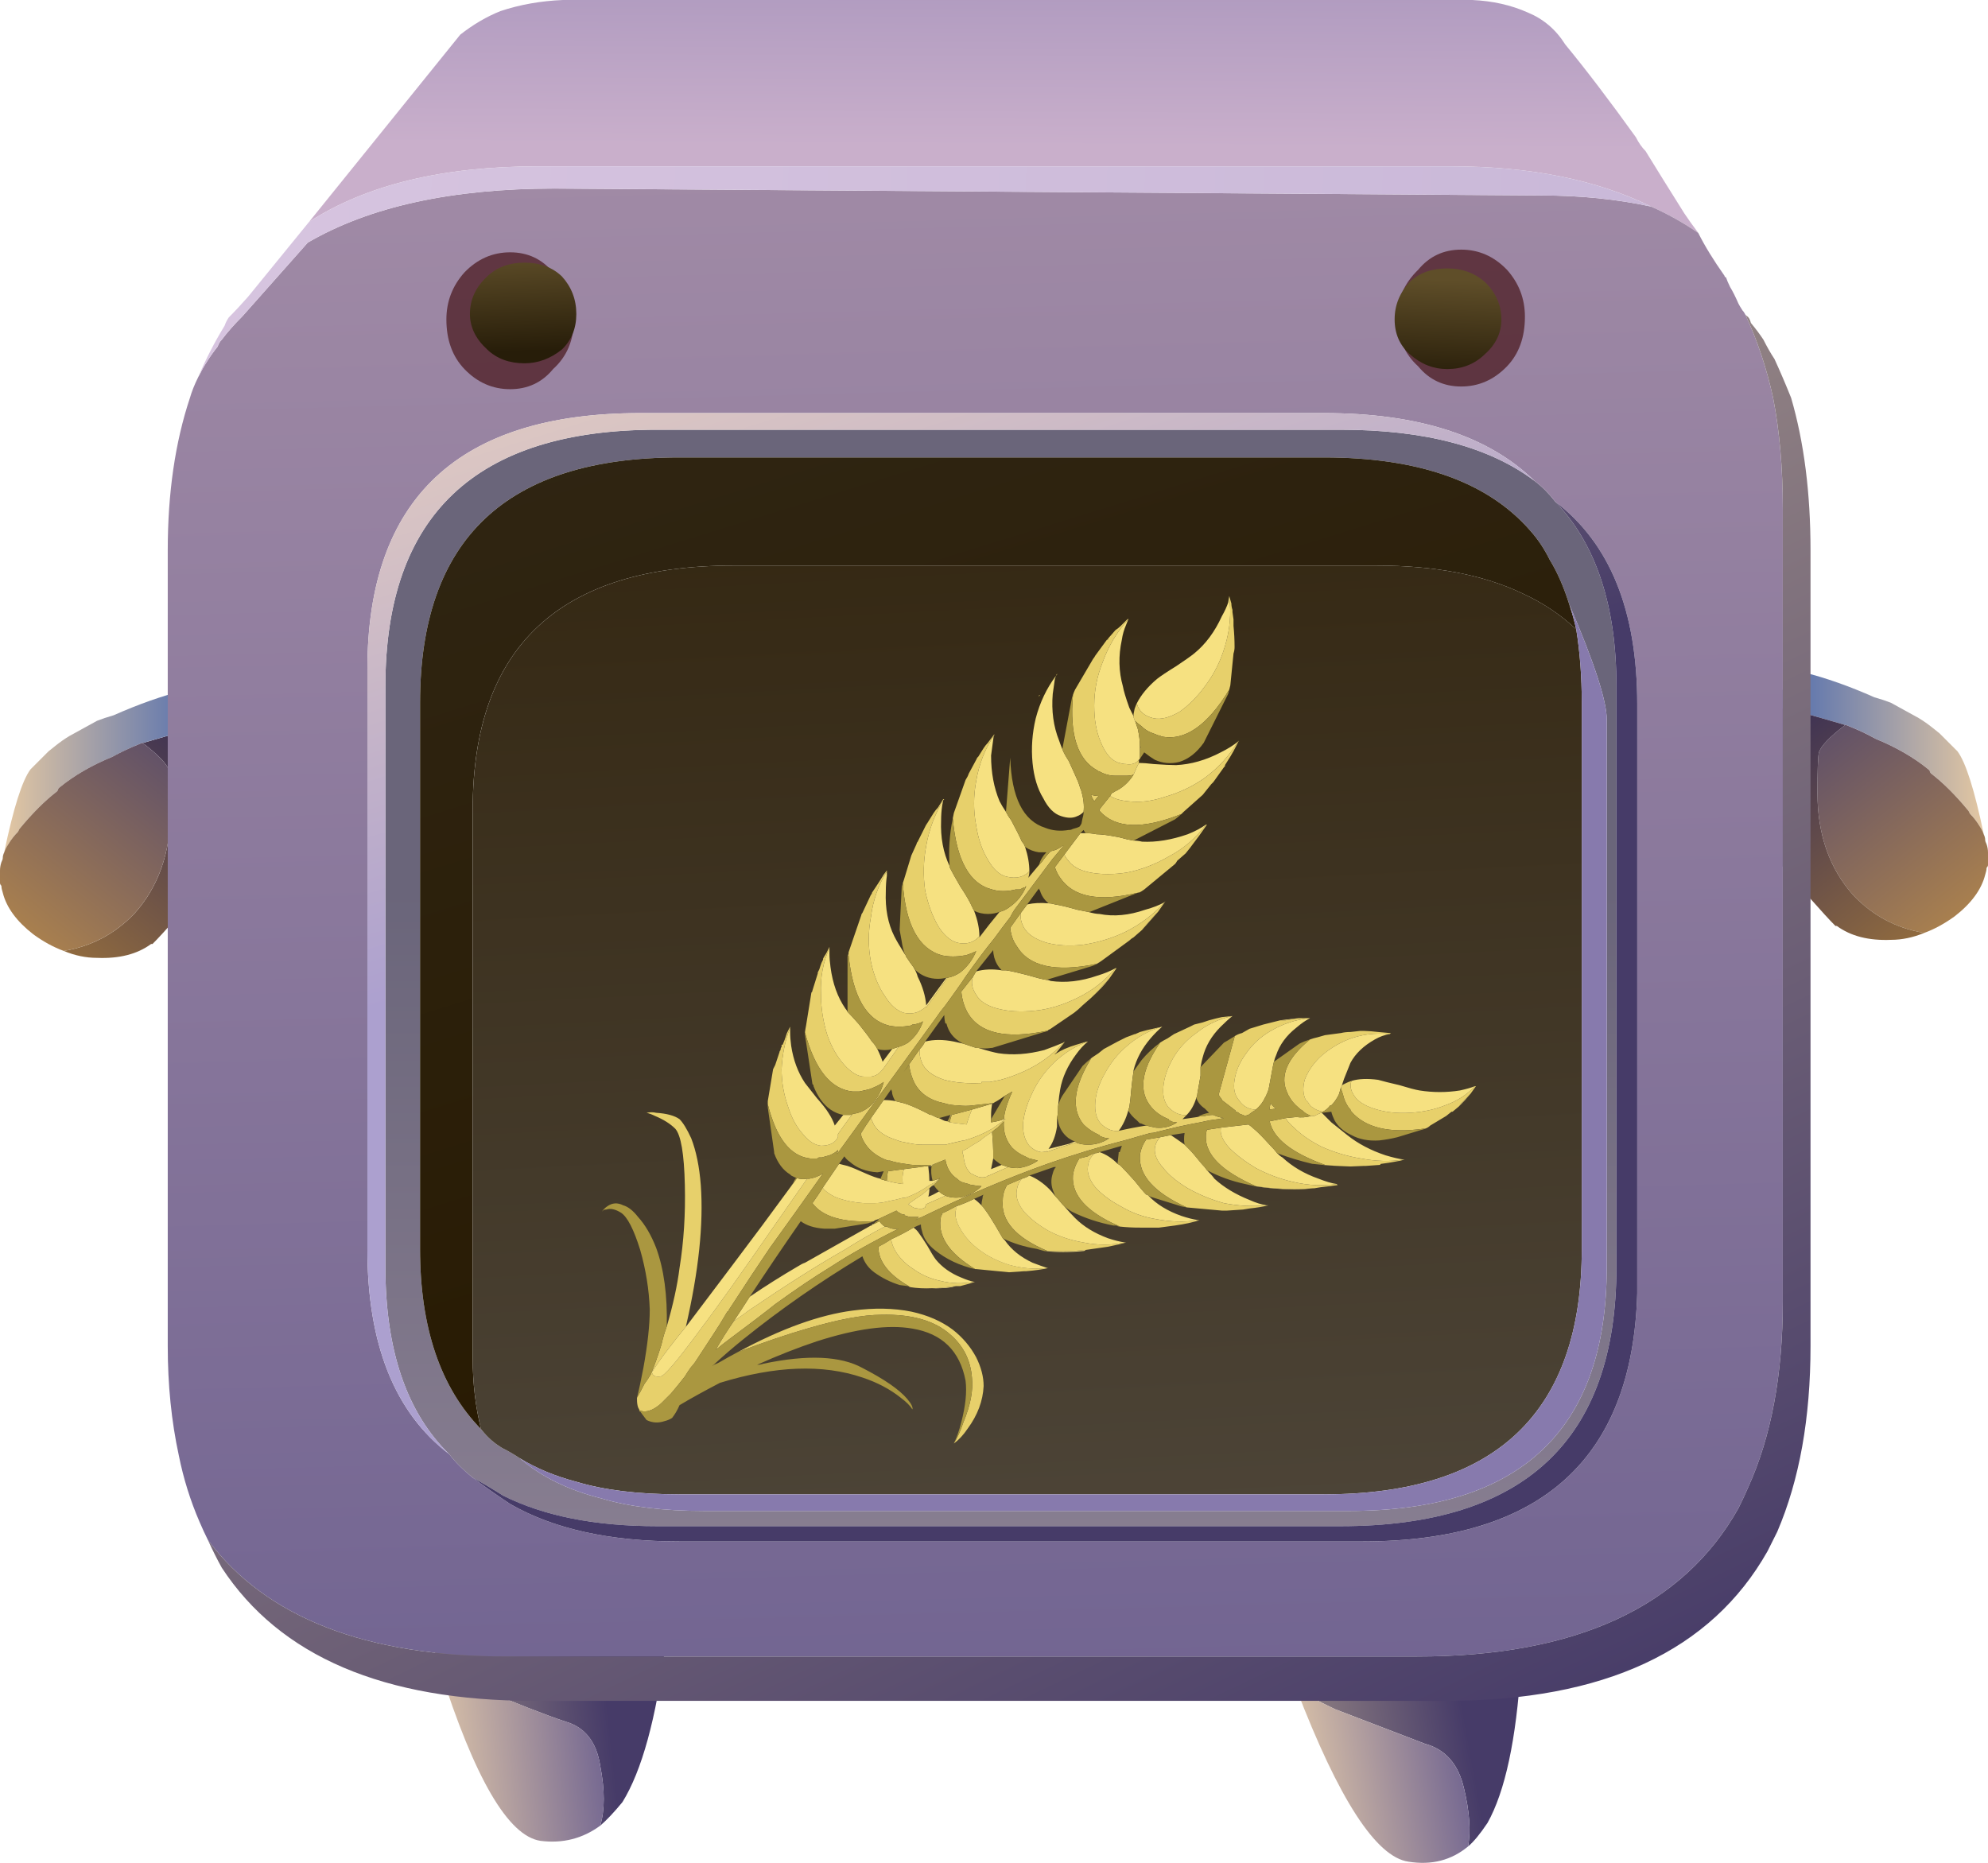 <?xml version="1.0" encoding="UTF-8" standalone="no"?>
<!-- Generator: Adobe Illustrator 15.1.0, SVG Export Plug-In . SVG Version: 6.00 Build 0)  -->

<svg
   xmlns:dc="http://purl.org/dc/elements/1.1/"
   xmlns:cc="http://creativecommons.org/ns#"
   xmlns:rdf="http://www.w3.org/1999/02/22-rdf-syntax-ns#"
   xmlns:svg="http://www.w3.org/2000/svg"
   xmlns="http://www.w3.org/2000/svg"
   xmlns:xlink="http://www.w3.org/1999/xlink"
   xmlns:sodipodi="http://sodipodi.sourceforge.net/DTD/sodipodi-0.dtd"
   xmlns:inkscape="http://www.inkscape.org/namespaces/inkscape"
   version="1.1"
   x="0px"
   y="0px"
   width="71.701"
   height="67.193"
   viewBox="0 0 71.701 67.193"
   xml:space="preserve"
   id="svg4035"
   inkscape:version="0.48.5 r10040"
   sodipodi:docname="grain.svg"><defs
     id="defs4234"><linearGradient
       y2="14.3"
       x2="39.996"
       y1="29.275"
       x1="39.916"
       gradientUnits="userSpaceOnUse"
       id="SVGID_11_"><stop
         id="stop4139"
         style="stop-color:#C9AFCB"
         offset="0" /><stop
         id="stop4141"
         style="stop-color:#877AAD"
         offset="1" /></linearGradient><linearGradient
       gradientTransform="matrix(4.269773e-4,-1,1,4.269773e-4,1.993097e-4,-5.889416e-5)"
       y2="39.826"
       x2="-55.79"
       y1="39.826"
       x1="-90.315"
       gradientUnits="userSpaceOnUse"
       id="SVGID_12_"><stop
         id="stop4146"
         style="stop-color:#95899B"
         offset="0" /><stop
         id="stop4148"
         style="stop-color:#6A657A"
         offset="0.992" /></linearGradient><linearGradient
       gradientTransform="matrix(0.027,1,-1,0.027,-4.018862e-4,1.658965e-4)"
       y2="-37.298"
       x2="92.684"
       y1="-37.298"
       x1="7.501"
       gradientUnits="userSpaceOnUse"
       id="SVGID_13_"><stop
         id="stop4153"
         style="stop-color:#B49AAE"
         offset="0" /><stop
         id="stop4155"
         style="stop-color:#6C608F"
         offset="1" /></linearGradient><linearGradient
       gradientTransform="matrix(0.315,0.949,-0.955,0.296,4.049242e-4,-2.265871e-4)"
       y2="-19.176"
       x2="85.457"
       y1="-19.176"
       x1="41.501"
       gradientUnits="userSpaceOnUse"
       id="SVGID_14_"><stop
         id="stop4160"
         style="stop-color:#302614"
         offset="0" /><stop
         id="stop4162"
         style="stop-color:#271900"
         offset="1" /></linearGradient><linearGradient
       y2="38.835"
       x2="39.593"
       y1="82.539"
       x1="41.865"
       gradientUnits="userSpaceOnUse"
       id="SVGID_15_"><stop
         id="stop4167"
         style="stop-color:#4F473B"
         offset="0" /><stop
         id="stop4169"
         style="stop-color:#32250F"
         offset="1" /></linearGradient><linearGradient
       gradientTransform="matrix(0.943,0.333,-0.353,0.936,0,2.54184e-4)"
       y2="44.149"
       x2="10.258"
       y1="44.149"
       x1="-71.373"
       gradientUnits="userSpaceOnUse"
       id="SVGID_16_"><stop
         id="stop4174"
         style="stop-color:#F6E5CB"
         offset="0.02" /><stop
         id="stop4176"
         style="stop-color:#877AAD"
         offset="1" /></linearGradient><linearGradient
       gradientTransform="matrix(0.315,0.949,-0.955,0.298,-1.695454e-4,2.525151e-4)"
       y2="-18.302"
       x2="62.809"
       y1="-18.302"
       x1="30.696"
       gradientUnits="userSpaceOnUse"
       id="SVGID_17_"><stop
         id="stop4181"
         style="stop-color:#FFE3B9"
         offset="0" /><stop
         id="stop4183"
         style="stop-color:#ACA0CF"
         offset="1" /></linearGradient><linearGradient
       gradientTransform="matrix(0.457,0.89,-0.901,0.434,3.085434e-4,5.483031e-4)"
       y2="-8.495"
       x2="104.707"
       y1="-8.495"
       x1="31.002"
       gradientUnits="userSpaceOnUse"
       id="SVGID_18_"><stop
         id="stop4188"
         style="stop-color:#C3B195"
         offset="0.004" /><stop
         id="stop4190"
         style="stop-color:#463B68"
         offset="1" /></linearGradient><linearGradient
       gradientTransform="matrix(0.315,0.949,-0.955,0.298,-1.695454e-4,2.525151e-4)"
       y2="-19.991"
       x2="62.809"
       y1="-19.991"
       x1="30.696"
       gradientUnits="userSpaceOnUse"
       id="SVGID_19_"><stop
         id="stop4195"
         style="stop-color:#C3B195"
         offset="0.004" /><stop
         id="stop4197"
         style="stop-color:#463B68"
         offset="1" /></linearGradient><linearGradient
       gradientTransform="matrix(0.999,0.038,-0.038,0.999,1.431704e-4,-1.916885e-4)"
       y2="32.492"
       x2="245.398"
       y1="32.492"
       x1="-54.584"
       gradientUnits="userSpaceOnUse"
       id="SVGID_20_"><stop
         id="stop4202"
         style="stop-color:#E8D4E9"
         offset="0" /><stop
         id="stop4204"
         style="stop-color:#9B8EBF"
         offset="1" /></linearGradient><linearGradient
       inkscape:collect="always"
       xlink:href="#SVGID_20_"
       id="linearGradient4560"
       gradientUnits="userSpaceOnUse"
       gradientTransform="matrix(0.999,0.038,-0.038,0.999,1.431704e-4,-1.916885e-4)"
       x1="-54.584"
       y1="32.492"
       x2="245.398"
       y2="32.492" /><linearGradient
       inkscape:collect="always"
       xlink:href="#SVGID_19_"
       id="linearGradient4563"
       gradientUnits="userSpaceOnUse"
       gradientTransform="matrix(0.315,0.949,-0.955,0.298,-1.695454e-4,2.525151e-4)"
       x1="30.696"
       y1="-19.991"
       x2="62.809"
       y2="-19.991" /><linearGradient
       inkscape:collect="always"
       xlink:href="#SVGID_18_"
       id="linearGradient4566"
       gradientUnits="userSpaceOnUse"
       gradientTransform="matrix(0.457,0.89,-0.901,0.434,3.085434e-4,5.483031e-4)"
       x1="31.002"
       y1="-8.495"
       x2="104.707"
       y2="-8.495" /><linearGradient
       inkscape:collect="always"
       xlink:href="#SVGID_17_"
       id="linearGradient4569"
       gradientUnits="userSpaceOnUse"
       gradientTransform="matrix(0.315,0.949,-0.955,0.298,-1.695454e-4,2.525151e-4)"
       x1="30.696"
       y1="-18.302"
       x2="62.809"
       y2="-18.302" /><linearGradient
       inkscape:collect="always"
       xlink:href="#SVGID_16_"
       id="linearGradient4572"
       gradientUnits="userSpaceOnUse"
       gradientTransform="matrix(0.943,0.333,-0.353,0.936,0,2.54184e-4)"
       x1="-71.373"
       y1="44.149"
       x2="10.258"
       y2="44.149" /><linearGradient
       inkscape:collect="always"
       xlink:href="#SVGID_15_"
       id="linearGradient4575"
       gradientUnits="userSpaceOnUse"
       x1="41.865"
       y1="82.539"
       x2="39.593"
       y2="38.835" /><linearGradient
       inkscape:collect="always"
       xlink:href="#SVGID_14_"
       id="linearGradient4578"
       gradientUnits="userSpaceOnUse"
       gradientTransform="matrix(0.315,0.949,-0.955,0.296,4.049242e-4,-2.265871e-4)"
       x1="41.501"
       y1="-19.176"
       x2="85.457"
       y2="-19.176" /><linearGradient
       inkscape:collect="always"
       xlink:href="#SVGID_13_"
       id="linearGradient4581"
       gradientUnits="userSpaceOnUse"
       gradientTransform="matrix(0.027,1,-1,0.027,-4.018862e-4,1.658965e-4)"
       x1="7.501"
       y1="-37.298"
       x2="92.684"
       y2="-37.298" /><linearGradient
       inkscape:collect="always"
       xlink:href="#SVGID_12_"
       id="linearGradient4584"
       gradientUnits="userSpaceOnUse"
       gradientTransform="matrix(4.269773e-4,-1,1,4.269773e-4,1.993097e-4,-5.889416e-5)"
       x1="-90.315"
       y1="39.826"
       x2="-55.79"
       y2="39.826" /><linearGradient
       inkscape:collect="always"
       xlink:href="#SVGID_11_"
       id="linearGradient4587"
       gradientUnits="userSpaceOnUse"
       x1="39.916"
       y1="29.275"
       x2="39.996"
       y2="14.3" /><linearGradient
       id="SVGID_8_"
       gradientUnits="userSpaceOnUse"
       x1="-44.054"
       y1="44.221"
       x2="-28.937"
       y2="44.221"
       gradientTransform="matrix(0.693,-0.721,0.781,0.631,-3.208518e-4,-2.452135e-4)"><stop
         offset="0.004"
         style="stop-color:#A57939"
         id="stop4116" /><stop
         offset="1"
         style="stop-color:#1B1A5D"
         id="stop4118" /></linearGradient><linearGradient
       id="SVGID_9_"
       gradientUnits="userSpaceOnUse"
       x1="3.175"
       y1="51.825"
       x2="10.425"
       y2="51.825"><stop
         offset="0.008"
         style="stop-color:#F0CFA1"
         id="stop4123" /><stop
         offset="1"
         style="stop-color:#5F76AE"
         id="stop4125" /></linearGradient><linearGradient
       id="SVGID_10_"
       gradientUnits="userSpaceOnUse"
       x1="-44.054"
       y1="43.057"
       x2="-28.937"
       y2="43.057"
       gradientTransform="matrix(0.693,-0.721,0.781,0.631,-3.208518e-4,-2.452135e-4)"><stop
         offset="0.004"
         style="stop-color:#BA8B48"
         id="stop4130" /><stop
         offset="1"
         style="stop-color:#363578"
         id="stop4132" /></linearGradient><linearGradient
       inkscape:collect="always"
       xlink:href="#SVGID_10_"
       id="linearGradient4673"
       gradientUnits="userSpaceOnUse"
       gradientTransform="matrix(0.693,-0.721,0.781,0.631,-3.208518e-4,-2.452135e-4)"
       x1="-44.054"
       y1="43.057"
       x2="-28.937"
       y2="43.057" /><linearGradient
       inkscape:collect="always"
       xlink:href="#SVGID_9_"
       id="linearGradient4676"
       gradientUnits="userSpaceOnUse"
       x1="3.175"
       y1="51.825"
       x2="10.425"
       y2="51.825" /><linearGradient
       inkscape:collect="always"
       xlink:href="#SVGID_8_"
       id="linearGradient4679"
       gradientUnits="userSpaceOnUse"
       gradientTransform="matrix(0.693,-0.721,0.781,0.631,-3.208518e-4,-2.452135e-4)"
       x1="-44.054"
       y1="44.221"
       x2="-28.937"
       y2="44.221" /><linearGradient
       id="SVGID_6_"
       gradientUnits="userSpaceOnUse"
       x1="6.091"
       y1="88.93"
       x2="15.981"
       y2="88.93"
       gradientTransform="matrix(0.988,-0.152,0.111,0.995,7.137656e-5,2.766252e-4)"><stop
         offset="0.004"
         style="stop-color:#C3B195"
         id="stop4100" /><stop
         offset="1"
         style="stop-color:#463B68"
         id="stop4102" /></linearGradient><linearGradient
       id="SVGID_7_"
       gradientUnits="userSpaceOnUse"
       x1="8.558"
       y1="89.568"
       x2="16.145"
       y2="89.568"
       gradientTransform="matrix(0.988,-0.152,0.111,0.995,3.806055e-4,-2.24188e-4)"><stop
         offset="0.008"
         style="stop-color:#EFD5AD"
         id="stop4107" /><stop
         offset="1"
         style="stop-color:#6C608F"
         id="stop4109" /></linearGradient><linearGradient
       inkscape:collect="always"
       xlink:href="#SVGID_7_"
       id="linearGradient4692"
       gradientUnits="userSpaceOnUse"
       gradientTransform="matrix(0.988,-0.152,0.111,0.995,3.806055e-4,-2.24188e-4)"
       x1="8.558"
       y1="89.568"
       x2="16.145"
       y2="89.568" /><linearGradient
       inkscape:collect="always"
       xlink:href="#SVGID_6_"
       id="linearGradient4695"
       gradientUnits="userSpaceOnUse"
       gradientTransform="matrix(0.988,-0.152,0.111,0.995,7.137656e-5,2.766252e-4)"
       x1="6.091"
       y1="88.93"
       x2="15.981"
       y2="88.93" /><linearGradient
       id="SVGID_1_"
       gradientUnits="userSpaceOnUse"
       x1="30.545"
       y1="94.468"
       x2="40.336"
       y2="94.468"
       gradientTransform="matrix(0.988,-0.153,0.178,0.984,-1.354814e-4,-4.558265e-5)"><stop
         offset="0.004"
         style="stop-color:#C3B195"
         id="stop4059" /><stop
         offset="1"
         style="stop-color:#463B68"
         id="stop4061" /></linearGradient><linearGradient
       id="SVGID_2_"
       gradientUnits="userSpaceOnUse"
       x1="32.95"
       y1="95.096"
       x2="40.464"
       y2="95.096"
       gradientTransform="matrix(0.988,-0.153,0.178,0.984,-4.651994e-4,1.265407e-4)"><stop
         offset="0.008"
         style="stop-color:#EFD5AD"
         id="stop4066" /><stop
         offset="1"
         style="stop-color:#6C608F"
         id="stop4068" /></linearGradient><linearGradient
       inkscape:collect="always"
       xlink:href="#SVGID_2_"
       id="linearGradient4727"
       gradientUnits="userSpaceOnUse"
       gradientTransform="matrix(0.988,-0.153,0.178,0.984,-4.651994e-4,1.265407e-4)"
       x1="32.95"
       y1="95.096"
       x2="40.464"
       y2="95.096" /><linearGradient
       inkscape:collect="always"
       xlink:href="#SVGID_1_"
       id="linearGradient4730"
       gradientUnits="userSpaceOnUse"
       gradientTransform="matrix(0.988,-0.153,0.178,0.984,-1.354814e-4,-4.558265e-5)"
       x1="30.545"
       y1="94.468"
       x2="40.336"
       y2="94.468" /><linearGradient
       id="SVGID_22_"
       gradientUnits="userSpaceOnUse"
       x1="737.843"
       y1="-3088.198"
       x2="740.798"
       y2="-3088.198"
       gradientTransform="matrix(0.123,1.421,2.069,-0.084,6322.598,-1274.901)"><stop
         offset="0"
         style="stop-color:#5F4E29"
         id="stop4224" /><stop
         offset="0.859"
         style="stop-color:#271D09"
         id="stop4226" /></linearGradient><linearGradient
       inkscape:collect="always"
       xlink:href="#SVGID_22_"
       id="linearGradient4738"
       gradientUnits="userSpaceOnUse"
       gradientTransform="matrix(0.123,1.421,2.069,-0.084,6322.598,-1274.901)"
       x1="737.843"
       y1="-3088.198"
       x2="740.798"
       y2="-3088.198" /><linearGradient
       id="SVGID_21_"
       gradientUnits="userSpaceOnUse"
       x1="6.826"
       y1="-124.268"
       x2="11.192"
       y2="-124.268"
       gradientTransform="matrix(-0.086,0.964,-1,-0.04,-67.65,22.55)"><stop
         offset="0"
         style="stop-color:#5F4E29"
         id="stop4213" /><stop
         offset="0.859"
         style="stop-color:#271D09"
         id="stop4215" /></linearGradient><linearGradient
       inkscape:collect="always"
       xlink:href="#SVGID_21_"
       id="linearGradient4747"
       gradientUnits="userSpaceOnUse"
       gradientTransform="matrix(-0.086,0.964,-1,-0.04,-67.65,22.55)"
       x1="6.826"
       y1="-124.268"
       x2="11.192"
       y2="-124.268" /><linearGradient
       gradientTransform="scale(-1,-1)"
       y2="-51.175"
       x2="-68.675"
       y1="-51.175"
       x1="-75.925"
       gradientUnits="userSpaceOnUse"
       id="SVGID_3_"><stop
         id="stop4077"
         style="stop-color:#F0CFA1"
         offset="0.008" /><stop
         id="stop4079"
         style="stop-color:#5F76AE"
         offset="1" /></linearGradient><linearGradient
       gradientTransform="matrix(-0.693,-0.721,0.781,-0.631,-1.820922e-4,8.38995e-4)"
       y2="14.428"
       x2="-78.331"
       y1="14.428"
       x1="-93.448"
       gradientUnits="userSpaceOnUse"
       id="SVGID_4_"><stop
         id="stop4084"
         style="stop-color:#BA8B48"
         offset="0.004" /><stop
         id="stop4086"
         style="stop-color:#363578"
         offset="1" /></linearGradient><linearGradient
       gradientTransform="matrix(-0.693,-0.721,0.781,-0.631,-1.820922e-4,8.38995e-4)"
       y2="13.264"
       x2="-78.331"
       y1="13.264"
       x1="-93.448"
       gradientUnits="userSpaceOnUse"
       id="SVGID_5_"><stop
         id="stop4091"
         style="stop-color:#A57939"
         offset="0.004" /><stop
         id="stop4093"
         style="stop-color:#1B1A5D"
         offset="1" /></linearGradient><linearGradient
       inkscape:collect="always"
       xlink:href="#SVGID_5_"
       id="linearGradient4766"
       gradientUnits="userSpaceOnUse"
       gradientTransform="matrix(-0.693,-0.721,0.781,-0.631,-1.820922e-4,8.38995e-4)"
       x1="-93.448"
       y1="13.264"
       x2="-78.331"
       y2="13.264" /><linearGradient
       inkscape:collect="always"
       xlink:href="#SVGID_4_"
       id="linearGradient4769"
       gradientUnits="userSpaceOnUse"
       gradientTransform="matrix(-0.693,-0.721,0.781,-0.631,-1.820922e-4,8.38995e-4)"
       x1="-93.448"
       y1="14.428"
       x2="-78.331"
       y2="14.428" /><linearGradient
       inkscape:collect="always"
       xlink:href="#SVGID_3_"
       id="linearGradient4772"
       gradientUnits="userSpaceOnUse"
       gradientTransform="scale(-1,-1)"
       x1="-75.925"
       y1="-51.175"
       x2="-68.675"
       y2="-51.175" /></defs><sodipodi:namedview
     pagecolor="#ffffff"
     bordercolor="#666666"
     borderopacity="1"
     objecttolerance="10"
     gridtolerance="10"
     guidetolerance="10"
     inkscape:pageopacity="0"
     inkscape:pageshadow="2"
     inkscape:window-width="530"
     inkscape:window-height="422"
     id="namedview4232"
     showgrid="false"
     fit-margin-top="0"
     fit-margin-left="0"
     fit-margin-right="0"
     fit-margin-bottom="0"
     inkscape:zoom="3.8808651"
     inkscape:cx="27.603286"
     inkscape:cy="33.125492"
     inkscape:window-x="828"
     inkscape:window-y="177"
     inkscape:window-maximized="0"
     inkscape:current-layer="svg4035" /><symbol
     id="price_x5F_tag_x5F_pt_x5F_mc_1_"
     transform="translate(124.571,-5.051)"><g
       id="Layer_1_4_" /></symbol><g
     id="g4774"
     transform="translate(-3.7,-24)"><path
       inkscape:connector-curvature="0"
       id="path4063"
       d="m 56.65,90.6 c 0.1,-0.566 0.05,-1.267 -0.15,-2.1 -0.2,-0.866 -0.667,-1.4 -1.4,-1.6 -0.699,-0.267 -1.783,-0.684 -3.25,-1.25 -0.633,-0.301 -1.1,-0.551 -1.399,-0.75 -0.101,-0.301 -0.233,-0.584 -0.4,-0.851 l 8.5,0.101 c -0.166,2.6 -0.566,4.466 -1.2,5.6 -0.268,0.4 -0.501,0.684 -0.701,0.85 z"
       style="fill:url(#linearGradient4730);fill-rule:evenodd" /><path
       inkscape:connector-curvature="0"
       id="path4070"
       d="m 56.65,90.6 c -0.601,0.5 -1.317,0.684 -2.15,0.551 -1.167,-0.167 -2.517,-2.25 -4.05,-6.25 0.3,0.199 0.767,0.449 1.399,0.75 1.467,0.566 2.551,0.983 3.25,1.25 0.733,0.199 1.2,0.733 1.4,1.6 0.201,0.832 0.251,1.532 0.151,2.099 z"
       style="fill:url(#linearGradient4727);fill-rule:evenodd" /><path
       style="fill:url(#linearGradient4772);fill-rule:evenodd"
       d="m 70.25,50.15 c -0.566,-0.167 -1.15,-0.334 -1.75,-0.5 -0.134,0 -0.517,-0.084 -1.15,-0.25 l 1.4,-1.15 c 0.8,0.2 1.65,0.5 2.55,0.9 0.233,0.066 0.434,0.133 0.601,0.199 0.366,0.2 0.699,0.384 1,0.551 0.166,0.1 0.333,0.216 0.5,0.35 l 0.25,0.2 c 0.033,0.033 0.25,0.25 0.649,0.649 0.3,0.4 0.617,1.4 0.95,3 -0.033,-0.1 -0.083,-0.199 -0.15,-0.3 -0.1,-0.166 -0.216,-0.316 -0.35,-0.45 l -0.05,-0.1 c -0.467,-0.566 -0.917,-1.017 -1.351,-1.35 -0.033,-0.034 -0.05,-0.067 -0.05,-0.101 l -0.05,-0.05 c -0.533,-0.434 -1.167,-0.8 -1.9,-1.1 -0.3,-0.167 -0.616,-0.317 -0.949,-0.45 -0.067,-0.031 -0.117,-0.048 -0.15,-0.048 z"
       id="path4081"
       inkscape:connector-curvature="0" /><path
       style="fill:url(#linearGradient4769);fill-rule:evenodd"
       d="m 73.1,57.65 c -1,-0.167 -1.85,-0.617 -2.55,-1.351 -0.866,-0.967 -1.3,-2.2 -1.3,-3.7 0,-0.8 0.017,-1.283 0.05,-1.449 0.066,-0.233 0.384,-0.567 0.95,-1 0.033,0 0.083,0.017 0.15,0.05 0.333,0.133 0.649,0.283 0.949,0.45 0.733,0.3 1.367,0.666 1.9,1.1 l 0.05,0.05 c 0,0.033 0.017,0.066 0.05,0.101 0.434,0.333 0.884,0.783 1.351,1.35 l 0.05,0.1 c 0.134,0.134 0.25,0.284 0.35,0.45 0.067,0.101 0.117,0.2 0.15,0.3 0.033,0.067 0.05,0.134 0.05,0.2 0,0.033 0.017,0.084 0.05,0.15 0.034,0.1 0.051,0.2 0.051,0.3 0,0.167 0,0.316 0,0.45 0,0.033 -0.017,0.066 -0.051,0.1 0,0.066 -0.017,0.15 -0.05,0.25 -0.133,0.533 -0.5,1.033 -1.1,1.5 -0.367,0.265 -0.733,0.466 -1.1,0.599 z"
       id="path4088"
       inkscape:connector-curvature="0" /><path
       style="fill:url(#linearGradient4766);fill-rule:evenodd"
       d="m 67.35,49.4 c 0.634,0.166 1.017,0.25 1.15,0.25 0.6,0.166 1.184,0.333 1.75,0.5 -0.566,0.433 -0.884,0.767 -0.95,1 -0.033,0.166 -0.05,0.649 -0.05,1.449 0,1.5 0.434,2.733 1.3,3.7 0.7,0.733 1.55,1.184 2.55,1.351 -0.4,0.166 -0.8,0.25 -1.2,0.25 -0.801,0.033 -1.45,-0.134 -1.95,-0.5 H 69.9 C 69.5,57 68.616,56 67.25,54.4 l 0.1,-5 z"
       id="path4095"
       inkscape:connector-curvature="0" /><path
       inkscape:connector-curvature="0"
       id="path4104"
       d="m 25.35,89.85 c 0.167,-0.566 0.167,-1.283 0,-2.149 -0.133,-0.867 -0.55,-1.4 -1.25,-1.601 -0.7,-0.233 -1.767,-0.649 -3.2,-1.25 -0.6,-0.267 -1.05,-0.5 -1.35,-0.699 -0.066,-0.301 -0.167,-0.601 -0.3,-0.9 l 8.45,0.1 c -0.333,2.634 -0.85,4.517 -1.55,5.65 -0.3,0.365 -0.567,0.649 -0.8,0.849 z"
       style="fill:url(#linearGradient4695);fill-rule:evenodd" /><path
       inkscape:connector-curvature="0"
       id="path4111"
       d="M 25.35,89.85 C 24.717,90.316 24,90.5 23.2,90.4 c -1.167,-0.167 -2.383,-2.25 -3.65,-6.25 0.3,0.199 0.75,0.433 1.35,0.699 1.434,0.601 2.5,1.017 3.2,1.25 0.7,0.2 1.117,0.733 1.25,1.601 0.167,0.866 0.167,1.583 0,2.15 z"
       style="fill:url(#linearGradient4692);fill-rule:evenodd" /><path
       inkscape:connector-curvature="0"
       id="path4120"
       d="m 6,58.3 c 1,-0.166 1.85,-0.616 2.55,-1.35 0.867,-0.967 1.3,-2.2 1.3,-3.7 0,-0.8 -0.017,-1.283 -0.05,-1.45 -0.066,-0.233 -0.383,-0.566 -0.95,-1 0.566,-0.166 1.15,-0.333 1.75,-0.5 0.133,0 0.517,-0.083 1.15,-0.25 l 0.1,5 c -1.367,1.601 -2.25,2.601 -2.65,3 H 9.15 C 8.65,58.417 8,58.583 7.2,58.55 6.8,58.55 6.4,58.467 6,58.3 z"
       style="fill:url(#linearGradient4679);fill-rule:evenodd" /><path
       inkscape:connector-curvature="0"
       id="path4127"
       d="m 3.85,54.75 c 0.333,-1.6 0.65,-2.6 0.95,-3 0.4,-0.4 0.617,-0.616 0.65,-0.65 L 5.7,50.9 c 0.167,-0.134 0.333,-0.25 0.5,-0.351 0.3,-0.166 0.633,-0.35 1,-0.55 0.167,-0.066 0.367,-0.134 0.6,-0.2 0.9,-0.399 1.75,-0.7 2.55,-0.899 l 1.4,1.149 c -0.633,0.167 -1.017,0.25 -1.15,0.25 -0.6,0.167 -1.184,0.334 -1.75,0.5 -0.033,0 -0.083,0.017 -0.15,0.05 -0.333,0.134 -0.65,0.284 -0.95,0.45 -0.733,0.3 -1.367,0.667 -1.9,1.101 L 5.8,52.45 c 0,0.033 -0.017,0.066 -0.05,0.1 C 5.317,52.884 4.867,53.333 4.4,53.9 L 4.35,54 C 4.217,54.134 4.1,54.283 4,54.45 c -0.067,0.1 -0.117,0.2 -0.15,0.3 z"
       style="fill:url(#linearGradient4676);fill-rule:evenodd" /><path
       inkscape:connector-curvature="0"
       id="path4134"
       d="M 6,58.3 C 5.633,58.167 5.267,57.967 4.9,57.7 4.3,57.233 3.933,56.733 3.8,56.2 3.767,56.099 3.75,56.016 3.75,55.95 3.717,55.917 3.7,55.884 3.7,55.85 c 0,-0.133 0,-0.283 0,-0.449 0,-0.101 0.017,-0.2 0.05,-0.301 0.033,-0.066 0.05,-0.116 0.05,-0.149 0,-0.066 0.017,-0.134 0.05,-0.2 0.033,-0.1 0.083,-0.2 0.15,-0.3 0.1,-0.167 0.217,-0.316 0.35,-0.45 l 0.05,-0.1 C 4.867,53.334 5.317,52.884 5.75,52.55 5.783,52.517 5.8,52.484 5.8,52.45 L 5.85,52.4 c 0.533,-0.434 1.167,-0.801 1.9,-1.101 0.3,-0.166 0.617,-0.316 0.95,-0.45 0.066,-0.033 0.117,-0.05 0.15,-0.05 0.566,0.434 0.883,0.767 0.95,1 0.034,0.167 0.05,0.65 0.05,1.45 0,1.5 -0.434,2.733 -1.3,3.7 C 7.85,57.684 7,58.134 6,58.3 z"
       style="fill:url(#linearGradient4673);fill-rule:evenodd" /><path
       style="fill:url(#linearGradient4587);fill-rule:evenodd"
       d="M 63.25,31.45 C 61.283,30.483 58.884,30 56.05,30 H 23.1 c -3.434,0 -6.184,0.667 -8.25,2 L 20.3,25.25 C 20.767,24.883 21.25,24.6 21.75,24.4 22.45,24.167 23.2,24.033 24,24 h 32.8 c 0.733,0.033 1.4,0.183 2,0.45 0.566,0.233 1.017,0.617 1.351,1.15 0.767,0.933 1.616,2.05 2.55,3.35 0.1,0.2 0.217,0.367 0.35,0.5 0.367,0.6 0.834,1.35 1.4,2.25 0.133,0.2 0.3,0.433 0.5,0.7 -0.534,-0.367 -1.101,-0.683 -1.701,-0.95 z"
       id="path4143"
       inkscape:connector-curvature="0" /><path
       style="fill:url(#linearGradient4584);fill-rule:evenodd"
       d="m 59.8,42.1 c 1.467,1.534 2.2,3.75 2.2,6.65 V 69.7 c 0,6.233 -3.316,9.35 -9.95,9.35 H 27.4 c -2.233,0 -4.083,-0.366 -5.55,-1.1 C 21.483,77.717 21.117,77.5 20.75,77.3 20.417,77.033 20.133,76.75 19.9,76.45 18.367,74.95 17.6,72.7 17.6,69.7 V 48.75 c 0,-6.167 3.267,-9.25 9.8,-9.25 h 24.65 c 3.033,0 5.367,0.617 7,1.85 0.266,0.2 0.516,0.45 0.75,0.75 z M 21.05,75.55 c 0.233,0.3 0.5,0.533 0.8,0.7 0.2,0.1 0.4,0.217 0.6,0.35 0.767,0.667 1.75,1.15 2.95,1.45 1,0.3 2.233,0.45 3.7,0.45 h 23.25 c 6.2,0 9.301,-2.934 9.301,-8.8 V 49.95 c 0,-0.667 -0.45,-2.05 -1.351,-4.15 -0.2,-0.633 -0.434,-1.166 -0.7,-1.6 -0.199,-0.4 -0.433,-0.75 -0.699,-1.05 -1.534,-1.767 -4.017,-2.65 -7.45,-2.65 H 28.2 c -6.233,0 -9.35,2.95 -9.35,8.85 v 19.7 c 0,2.834 0.733,5 2.2,6.5 z"
       id="path4150"
       inkscape:connector-curvature="0" /><path
       style="fill:url(#linearGradient4581);fill-rule:evenodd"
       d="m 66.65,35.35 c 0.433,0.933 0.767,1.933 1,3 0.233,1.2 0.35,2.533 0.35,4 v 28.6 c 0,2.633 -0.417,4.866 -1.25,6.7 -0.1,0.233 -0.217,0.483 -0.35,0.75 -2,3.566 -5.867,5.35 -11.601,5.35 H 22 c -5.1,0 -8.7,-1.4 -10.8,-4.2 -0.1,-0.2 -0.2,-0.416 -0.3,-0.649 -0.333,-0.767 -0.583,-1.567 -0.75,-2.4 -0.267,-1.233 -0.4,-2.55 -0.4,-3.95 v -28.7 c 0,-2.066 0.267,-3.899 0.8,-5.5 0.067,-0.233 0.167,-0.483 0.3,-0.75 0.2,-0.4 0.433,-0.767 0.7,-1.1 0.034,-0.1 0.083,-0.183 0.15,-0.25 0.2,-0.267 0.45,-0.55 0.75,-0.85 l 2.35,-2.65 c 2.233,-1.3 5.2,-1.95 8.9,-1.95 l 35.6,0.25 c 1.4,0 2.717,0.133 3.95,0.4 0.6,0.267 1.167,0.583 1.7,0.95 0.233,0.467 0.55,0.983 0.95,1.55 0,0.033 0.017,0.05 0.05,0.05 0.033,0.1 0.083,0.217 0.149,0.35 0.101,0.167 0.2,0.367 0.301,0.6 0.033,0.066 0.083,0.15 0.149,0.25 0.034,0.032 0.067,0.082 0.101,0.149 z M 20.75,77.3 c 0.4,0.3 0.85,0.617 1.35,0.95 1.566,0.9 3.6,1.35 6.1,1.35 h 24.65 c 6.434,0 9.733,-2.983 9.9,-8.949 V 49.4 c 0,-3.367 -0.983,-5.801 -2.95,-7.3 -0.233,-0.3 -0.483,-0.55 -0.75,-0.75 -1.666,-1.633 -4.2,-2.45 -7.6,-2.45 H 26.8 c -6.566,0 -9.85,3.083 -9.85,9.25 v 20.9 c 0,3.434 0.983,5.9 2.95,7.4 0.233,0.3 0.517,0.583 0.85,0.85 z"
       id="path4157"
       inkscape:connector-curvature="0" /><path
       style="fill:url(#linearGradient4578);fill-rule:evenodd"
       d="m 21.05,75.55 c -1.466,-1.5 -2.2,-3.666 -2.2,-6.5 v -19.7 c 0,-5.899 3.117,-8.85 9.35,-8.85 h 23.25 c 3.434,0 5.916,0.883 7.45,2.65 0.267,0.3 0.5,0.649 0.699,1.05 0.267,0.434 0.5,0.967 0.7,1.6 0.101,0.3 0.184,0.601 0.25,0.9 -0.566,-0.533 -1.217,-0.967 -1.95,-1.3 -1.399,-0.667 -3.149,-1 -5.25,-1 h -23.2 c -6.267,0 -9.4,2.933 -9.4,8.8 V 73 c 0.001,0.9 0.101,1.75 0.301,2.55 z"
       id="path4164"
       inkscape:connector-curvature="0" /><path
       style="fill:url(#linearGradient4575);fill-rule:evenodd"
       d="m 22.45,76.6 c -0.2,-0.133 -0.4,-0.25 -0.6,-0.35 -0.3,-0.167 -0.567,-0.4 -0.8,-0.7 -0.2,-0.8 -0.3,-1.649 -0.3,-2.55 V 53.2 c 0,-5.867 3.133,-8.8 9.4,-8.8 h 23.2 c 2.101,0 3.851,0.333 5.25,1 0.733,0.333 1.384,0.767 1.95,1.3 0.134,0.833 0.2,1.717 0.2,2.649 v 19.7 c 0,5.9 -3.1,8.851 -9.3,8.851 H 28.2 c -1.467,0 -2.7,-0.15 -3.7,-0.45 -0.767,-0.2 -1.45,-0.483 -2.05,-0.85 z"
       id="path4171"
       inkscape:connector-curvature="0" /><path
       style="fill:url(#linearGradient4572);fill-rule:evenodd"
       d="m 60.3,45.8 c 0.9,2.101 1.351,3.483 1.351,4.15 V 69.7 c 0,5.866 -3.101,8.8 -9.301,8.8 H 29.1 c -1.467,0 -2.7,-0.15 -3.7,-0.45 -1.2,-0.3 -2.183,-0.783 -2.95,-1.45 0.6,0.367 1.283,0.65 2.05,0.851 1,0.3 2.233,0.45 3.7,0.45 h 23.25 c 6.2,0 9.3,-2.95 9.3,-8.851 v -19.7 c 0,-0.933 -0.066,-1.816 -0.2,-2.649 C 60.483,46.4 60.4,46.1 60.3,45.8 z"
       id="path4178"
       inkscape:connector-curvature="0" /><path
       style="fill:url(#linearGradient4569);fill-rule:evenodd"
       d="m 19.9,76.45 c -1.967,-1.5 -2.95,-3.967 -2.95,-7.4 v -20.9 c 0,-6.167 3.283,-9.25 9.85,-9.25 h 24.65 c 3.399,0 5.934,0.817 7.6,2.45 -1.633,-1.233 -3.967,-1.85 -7,-1.85 H 27.4 c -6.533,0 -9.8,3.083 -9.8,9.25 V 69.7 c 0,3 0.767,5.25 2.3,6.75 z"
       id="path4185"
       inkscape:connector-curvature="0" /><path
       style="fill:url(#linearGradient4566);fill-rule:evenodd"
       d="m 11.2,79.55 c 2.1,2.8 5.7,4.2 10.8,4.2 h 32.8 c 5.733,0 9.601,-1.783 11.601,-5.35 0.133,-0.267 0.25,-0.517 0.35,-0.75 0.833,-1.834 1.25,-4.067 1.25,-6.7 v -28.6 c 0,-1.467 -0.116,-2.8 -0.35,-4 -0.233,-1.067 -0.567,-2.067 -1,-3 l 0.05,0.05 c 0.066,0.033 0.116,0.117 0.149,0.25 0.167,0.2 0.317,0.4 0.45,0.6 0.134,0.267 0.267,0.5 0.4,0.7 0.2,0.433 0.399,0.9 0.6,1.4 0.467,1.6 0.7,3.433 0.7,5.5 v 28.7 c 0,2.601 -0.4,4.834 -1.2,6.7 -0.1,0.2 -0.217,0.434 -0.35,0.7 -2.033,3.6 -5.9,5.399 -11.601,5.399 H 22.95 c -5.4,0 -9.15,-1.6 -11.25,-4.8 -0.167,-0.299 -0.333,-0.632 -0.5,-0.999 z"
       id="path4192"
       inkscape:connector-curvature="0" /><path
       style="fill:url(#linearGradient4563);fill-rule:evenodd"
       d="m 59.8,42.1 c 1.967,1.5 2.95,3.933 2.95,7.3 v 21.25 c -0.167,5.966 -3.467,8.949 -9.9,8.949 H 28.2 c -2.5,0 -4.534,-0.449 -6.1,-1.35 -0.5,-0.333 -0.95,-0.65 -1.35,-0.95 0.367,0.2 0.733,0.417 1.1,0.65 1.467,0.733 3.316,1.1 5.55,1.1 h 24.65 c 6.634,0 9.95,-3.116 9.95,-9.35 V 48.75 c 0,-2.9 -0.733,-5.116 -2.2,-6.65 z"
       id="path4199"
       inkscape:connector-curvature="0" /><path
       style="fill:url(#linearGradient4560);fill-rule:evenodd"
       d="m 14.85,32 c 2.066,-1.333 4.816,-2 8.25,-2 h 32.95 c 2.834,0 5.233,0.483 7.2,1.45 -1.233,-0.267 -2.55,-0.4 -3.95,-0.4 L 23.7,30.8 c -3.7,0 -6.667,0.65 -8.9,1.95 l -2.35,2.65 c -0.3,0.3 -0.55,0.583 -0.75,0.85 -0.067,0.067 -0.117,0.15 -0.15,0.25 -0.267,0.333 -0.5,0.7 -0.7,1.1 0.267,-0.633 0.583,-1.25 0.95,-1.85 0.034,-0.1 0.083,-0.2 0.15,-0.3 0.233,-0.233 0.466,-0.483 0.7,-0.75 l 2.2,-2.7 z"
       id="path4206"
       inkscape:connector-curvature="0" /><path
       inkscape:connector-curvature="0"
       id="path4210"
       d="m 58.699,35.424 c 0,0.743 -0.215,1.339 -0.648,1.791 -0.467,0.484 -1.018,0.726 -1.65,0.726 -0.632,0 -1.15,-0.242 -1.551,-0.726 -0.5,-0.452 -0.75,-1.048 -0.75,-1.791 0,-0.645 0.25,-1.21 0.75,-1.694 0.4,-0.484 0.918,-0.726 1.551,-0.726 0.633,0 1.184,0.242 1.65,0.726 0.433,0.484 0.648,1.049 0.648,1.694 z"
       style="fill:#380101;fill-opacity:0.6;fill-rule:evenodd" /><path
       inkscape:connector-curvature="0"
       id="path4217"
       d="m 57.85,35.521 c 0,0.484 -0.199,0.904 -0.6,1.259 -0.367,0.355 -0.816,0.532 -1.35,0.532 -0.5,0 -0.951,-0.177 -1.35,-0.532 C 54.184,36.457 54,36.037 54,35.521 c 0,-0.516 0.184,-0.968 0.551,-1.355 0.332,-0.323 0.783,-0.484 1.35,-0.484 0.533,0 0.982,0.161 1.35,0.484 0.399,0.387 0.599,0.839 0.599,1.355 z"
       style="fill:url(#linearGradient4747);fill-rule:evenodd" /><path
       inkscape:connector-curvature="0"
       id="path4221"
       d="m 19.8,35.521 c 0,-0.645 0.217,-1.21 0.65,-1.694 0.466,-0.484 1.017,-0.726 1.649,-0.726 0.634,0 1.15,0.242 1.55,0.726 0.5,0.484 0.75,1.049 0.75,1.694 0,0.742 -0.25,1.339 -0.75,1.791 -0.399,0.484 -0.916,0.726 -1.55,0.726 -0.633,0 -1.184,-0.242 -1.649,-0.726 C 20.017,36.86 19.8,36.263 19.8,35.521 z"
       style="fill:#380101;fill-opacity:0.6;fill-rule:evenodd" /><path
       inkscape:connector-curvature="0"
       id="path4228"
       d="m 20.649,35.325 c 0,0.474 0.208,0.901 0.622,1.28 0.346,0.333 0.796,0.499 1.349,0.499 0.484,0 0.933,-0.167 1.348,-0.499 0.344,-0.332 0.518,-0.759 0.518,-1.28 0,-0.522 -0.174,-0.973 -0.518,-1.353 -0.346,-0.332 -0.796,-0.498 -1.348,-0.498 -0.553,0 -1.002,0.166 -1.349,0.498 -0.413,0.381 -0.622,0.831 -0.622,1.353 z"
       style="fill:url(#linearGradient4738);fill-rule:evenodd" /></g><g
     id="price_x5F_tag_x5F_pt_x5F_mc"
     transform="translate(124.571,-5.051)"><use
       xlink:href="#price_x5F_tag_x5F_pt_x5F_mc_1_"
       width="-32766"
       height="-32766"
       id="price_x5F_tag_x5F_pt"
       x="16383"
       y="16383"
       transform="matrix(1,0,0,-1,-85.071,93.749)"
       style="overflow:visible" /></g><g
     id="g11032"
     transform="matrix(0.767,0,0,0.767,21.709,21.5)"><path
       style="fill:#e7d06b;fill-rule:evenodd"
       d="M 40.3,24 40,24.25 h -0.05 l -0.25,0.2 -0.75,0.45 c -0.066,0.067 -0.15,0.117 -0.25,0.15 -0.023,0.003 -0.048,0.003 -0.075,0 -1.593,0.223 -2.718,-0.044 -3.375,-0.8 -0.033,-0.033 -0.05,-0.067 -0.05,-0.1 -0.066,-0.066 -0.117,-0.133 -0.15,-0.2 -0.1,-0.167 -0.166,-0.333 -0.2,-0.5 -0.033,-0.1 -0.066,-0.2 -0.1,-0.3 V 23.1 C 34.783,23.067 34.8,23.033 34.8,23 L 35,22.9 c 0.066,-0.033 0.15,-0.066 0.25,-0.1 -0.1,0.233 -0.033,0.5 0.2,0.8 0.2,0.233 0.533,0.417 1,0.55 0.467,0.133 0.983,0.184 1.55,0.15 0.6,-0.033 1.15,-0.15 1.65,-0.35 0.566,-0.2 1.033,-0.5 1.399,-0.9 h 0.05 l -0.25,0.35 c -0.1,0.1 -0.216,0.217 -0.35,0.35 C 40.434,23.817 40.366,23.9 40.3,24 z M 29.5,0 29.6,0.35 c 0,0.1 0.017,0.2 0.051,0.3 v 0.1 L 29.7,1.1 c 0,0.1 0,0.183 0,0.25 V 1.4 c 0.033,0.333 0.05,0.667 0.05,1 0,0.1 -0.017,0.2 -0.05,0.3 L 29.55,4.2 C 29.533,4.266 29.517,4.333 29.5,4.4 28.467,6.1 27.4,6.834 26.3,6.6 26.267,6.567 26.217,6.55 26.151,6.55 26.083,6.517 26,6.483 25.9,6.45 25.7,6.383 25.517,6.266 25.35,6.1 25.258,6.038 25.166,5.964 25.075,5.875 L 25.05,5.85 V 5.8 C 25.017,5.767 25,5.717 25,5.65 25,5.617 25,5.584 25,5.55 L 25.05,5.3 c 0.034,-0.1 0.067,-0.183 0.1,-0.25 0.1,0.367 0.367,0.6 0.8,0.7 0.333,0.067 0.733,-0.033 1.2,-0.3 0.433,-0.3 0.833,-0.7 1.199,-1.2 0.434,-0.567 0.75,-1.2 0.95,-1.9 0.233,-0.767 0.3,-1.533 0.2,-2.3 V 0 z m -4.25,7.85 c -0.033,0.066 -0.067,0.133 -0.1,0.2 L 25,8.4 c -0.1,0.033 -0.217,0.05 -0.35,0.05 -0.066,0 -0.117,0 -0.15,0 -0.1,0 -0.217,0 -0.35,0 -0.267,0 -0.517,-0.067 -0.75,-0.2 C 23.367,8.25 23.334,8.233 23.3,8.2 22.367,7.7 21.984,6.516 22.15,4.65 22.175,4.567 22.209,4.483 22.25,4.4 L 23.1,2.95 C 23.133,2.916 23.166,2.867 23.2,2.8 L 23.75,2.05 H 23.8 V 2 l 0.35,-0.4 c 0.1,-0.067 0.184,-0.133 0.25,-0.2 l 0.3,-0.3 h 0.025 L 24.7,1.15 c -0.5,0.567 -0.883,1.217 -1.15,1.95 -0.267,0.667 -0.4,1.35 -0.4,2.05 0,0.667 0.1,1.233 0.3,1.7 0.2,0.5 0.45,0.816 0.75,0.95 0.066,0.034 0.117,0.05 0.15,0.05 0.1,0.033 0.2,0.05 0.3,0.05 0.2,0.033 0.367,0 0.5,-0.1 0.033,-0.033 0.067,-0.066 0.1,-0.1 0,0.033 0,0.083 0,0.15 z m -1.9,1.55 -0.2,0.25 C 23.084,9.55 23.033,9.45 23,9.35 23.133,9.383 23.25,9.4 23.35,9.4 z m 3.9,0.85 c -1.833,0.733 -3.117,0.683 -3.85,-0.15 v -0.05 c 0.033,-0.066 0.067,-0.117 0.1,-0.15 0.133,-0.167 0.267,-0.333 0.4,-0.5 0.2,0.133 0.483,0.217 0.85,0.25 0.533,0.067 1.1,0 1.7,-0.2 0.7,-0.2 1.333,-0.5 1.899,-0.9 0.634,-0.466 1.15,-1.033 1.551,-1.7 L 29.95,6.8 29.8,7.1 C 29.734,7.233 29.651,7.383 29.55,7.55 L 29.3,7.95 V 8 l -0.05,0.05 -0.5,0.7 c -0.033,0.033 -0.066,0.067 -0.1,0.1 l -0.4,0.5 -0.9,0.8 c -0.034,0.033 -0.067,0.067 -0.1,0.1 z m -1.9,3.65 c -0.021,0.005 -0.037,0.014 -0.05,0.025 -0.033,0.009 -0.067,0.017 -0.1,0.025 -1.818,0.44 -3.035,0.207 -3.65,-0.7 -0.1,-0.133 -0.183,-0.3 -0.25,-0.5 l 0.45,-0.6 c 0.033,0.1 0.083,0.184 0.15,0.25 0.2,0.3 0.55,0.5 1.05,0.6 0.533,0.1 1.117,0.1 1.75,0 0.667,-0.133 1.316,-0.383 1.95,-0.75 0.699,-0.367 1.283,-0.867 1.75,-1.5 h 0.05 l -0.351,0.5 c -0.143,0.19 -0.292,0.391 -0.449,0.6 -0.067,0.081 -0.134,0.164 -0.2,0.25 l -0.4,0.35 c -0.033,0.066 -0.066,0.117 -0.1,0.15 l -1.45,1.2 c -0.053,0.035 -0.103,0.069 -0.15,0.1 z m -2.35,5 -0.4,0.35 c -0.133,0.133 -0.267,0.25 -0.4,0.35 l -1.1,0.75 c -0.032,0.021 -0.065,0.038 -0.1,0.05 -0.019,0.019 -0.035,0.035 -0.05,0.05 H 20.9 c -1.904,0.392 -3.138,0.109 -3.7,-0.85 -0.167,-0.3 -0.267,-0.633 -0.3,-1 l 0.55,-0.7 c -0.1,0.267 -0.05,0.55 0.15,0.85 0.167,0.3 0.5,0.517 1,0.65 0.5,0.133 1.083,0.167 1.75,0.1 0.667,-0.067 1.333,-0.267 2,-0.6 0.7,-0.333 1.3,-0.8 1.8,-1.4 H 24.2 L 23.85,18 c -0.167,0.167 -0.333,0.35 -0.5,0.55 C 23.217,18.683 23.1,18.8 23,18.9 z m 0.5,-1.75 c -0.1,0.067 -0.183,0.117 -0.25,0.15 -1.933,0.4 -3.183,0.117 -3.75,-0.85 -0.167,-0.233 -0.267,-0.517 -0.3,-0.85 l 0.5,-0.7 c -0.034,0.233 0.017,0.467 0.15,0.7 0.167,0.3 0.517,0.533 1.05,0.7 0.5,0.133 1.067,0.167 1.7,0.1 0.7,-0.1 1.367,-0.3 2,-0.6 0.733,-0.367 1.35,-0.833 1.85,-1.4 l 0.05,-0.05 -0.35,0.5 c -0.167,0.167 -0.333,0.35 -0.5,0.55 -0.1,0.1 -0.183,0.2 -0.25,0.3 L 25,16.05 c -0.067,0.034 -0.133,0.083 -0.2,0.15 l -1.3,0.95 z m 0.8,8 c 0.434,-0.1 0.867,-0.183 1.3,-0.25 0.133,0.033 0.283,0.067 0.45,0.1 0.367,0.033 0.7,-0.05 1,-0.25 -0.1,0 -0.2,-0.017 -0.3,-0.05 0,-0.034 -0.017,-0.05 -0.05,-0.05 H 26.65 V 24.6 c -0.334,-0.133 -0.601,-0.317 -0.8,-0.55 -0.623,-0.72 -0.506,-1.712 0.35,-2.975 0.018,-0.027 0.034,-0.053 0.05,-0.075 0.1,-0.067 0.217,-0.133 0.35,-0.2 l 0.301,-0.2 0.75,-0.35 c 0.066,-0.033 0.133,-0.067 0.199,-0.1 l 0.4,-0.1 c 0.101,-0.033 0.2,-0.066 0.3,-0.1 0.201,-0.056 0.4,-0.106 0.601,-0.15 l 0.5,-0.05 c -0.634,0.133 -1.2,0.4 -1.7,0.8 -0.467,0.333 -0.834,0.733 -1.101,1.2 -0.267,0.467 -0.416,0.917 -0.449,1.35 -0.034,0.4 0.05,0.717 0.25,0.95 0.267,0.267 0.55,0.383 0.85,0.35 -0.033,0.033 -0.066,0.067 -0.1,0.1 L 27.3,24.6 c 0.233,-0.033 0.467,-0.067 0.7,-0.1 0.1,-0.033 0.217,-0.05 0.35,-0.05 0.134,-0.034 0.267,-0.05 0.4,-0.05 0.134,0.067 0.3,0.117 0.5,0.15 -0.167,0.034 -0.384,0.067 -0.65,0.1 -0.3,0.067 -0.633,0.133 -1,0.2 -0.333,0.067 -0.7,0.15 -1.1,0.25 -0.134,0.033 -0.267,0.066 -0.4,0.1 -0.1,0.033 -0.2,0.05 -0.3,0.05 -0.367,0.1 -0.716,0.2 -1.05,0.3 -1.3,0.333 -2.567,0.717 -3.8,1.15 -1.867,0.666 -3.833,1.5 -5.9,2.5 -0.1,0.033 -0.2,0.083 -0.3,0.149 0.067,-0.066 0.117,-0.116 0.15,-0.149 -0.1,0 -0.217,0 -0.35,0 H 14.5 l -0.2,-0.05 c -0.033,0 -0.05,-0.017 -0.05,-0.051 L 14.05,29.049 14,29 c -0.033,0 -0.067,-0.017 -0.1,-0.05 L 13.85,28.9 13,29.3 12.85,29.35 c -0.025,0.018 -0.051,0.034 -0.075,0.051 H 12.75 c -1.433,0.066 -2.383,-0.217 -2.85,-0.851 0.167,-0.233 0.333,-0.483 0.5,-0.75 v 0.05 c 0.1,0.134 0.283,0.267 0.55,0.4 0.4,0.167 0.867,0.267 1.4,0.3 0.167,0 0.316,0 0.45,0 0.233,0 0.467,-0.033 0.7,-0.1 0.2,-0.033 0.417,-0.084 0.65,-0.15 0.033,0 0.067,0 0.1,0 0.4,-0.133 0.783,-0.333 1.15,-0.6 0.067,-0.033 0.133,-0.066 0.2,-0.101 0.1,-0.066 0.183,-0.133 0.25,-0.199 l 0.05,-0.051 -0.2,0.25 c -0.034,0.034 -0.067,0.051 -0.1,0.051 -0.061,0.061 -0.119,0.118 -0.175,0.175 L 15.4,27.85 c -0.1,0.101 -0.217,0.2 -0.35,0.301 -0.1,0.066 -0.2,0.133 -0.3,0.199 L 14.4,28.6 c 0.033,0.034 0.067,0.051 0.1,0.051 0.1,0.1 0.217,0.149 0.35,0.149 0.133,0.033 0.25,0.017 0.35,-0.05 0,-0.033 0.017,-0.083 0.05,-0.15 0.3,-0.133 0.6,-0.267 0.9,-0.399 0.267,0.1 0.55,0.116 0.85,0.05 0.333,-0.1 0.617,-0.267 0.85,-0.5 -0.1,0 -0.233,-0.017 -0.4,-0.05 -0.067,0 -0.133,-0.017 -0.2,-0.05 C 17.117,27.617 17,27.584 16.9,27.55 c -0.066,-0.033 -0.133,-0.083 -0.2,-0.149 -0.3,-0.2 -0.483,-0.5 -0.55,-0.9 l -0.5,0.2 c -0.069,0.033 -0.119,0.05 -0.15,0.05 -0.067,0 -0.117,0 -0.15,0 -0.4,0.033 -0.767,0.017 -1.1,-0.05 -0.267,-0.034 -0.5,-0.083 -0.7,-0.15 -0.033,0 -0.066,0 -0.1,0 -0.633,-0.233 -1.05,-0.617 -1.25,-1.15 0,-0.028 -0.008,-0.07 -0.025,-0.125 0.155,-0.256 0.313,-0.498 0.475,-0.725 0,0.034 0.017,0.067 0.05,0.1 0.1,0.333 0.367,0.6 0.8,0.8 0.167,0.066 0.35,0.133 0.55,0.2 0.167,0.033 0.333,0.067 0.5,0.1 0.167,0.033 0.35,0.05 0.55,0.05 0.066,0 0.15,0 0.25,0 0.133,0 0.283,0 0.45,0 0.1,0 0.217,0 0.35,0 0.267,-0.066 0.55,-0.133 0.85,-0.2 h 0.05 c 0.467,-0.133 0.9,-0.317 1.3,-0.55 0.2,-0.133 0.383,-0.267 0.55,-0.4 0.032,-0.032 0.066,-0.049 0.1,-0.05 -0.034,0 -0.068,0 -0.1,0 0.033,-0.367 0.167,-0.8 0.4,-1.3 l -0.35,0.2 -0.3,0.2 c -0.055,0.036 -0.113,0.069 -0.175,0.1 -0.02,0.013 -0.045,0.03 -0.075,0.05 h -0.05 c -0.3,0.033 -0.6,0.066 -0.9,0.1 -0.233,0.033 -0.467,0.033 -0.7,0 -0.233,0 -0.45,-0.034 -0.65,-0.1 -0.667,-0.133 -1.133,-0.45 -1.4,-0.95 -0.133,-0.267 -0.217,-0.55 -0.25,-0.85 -0.084,0.103 -0.168,0.211 -0.25,0.325 0.25,-0.363 0.5,-0.722 0.75,-1.075 -0.034,0.233 0.017,0.483 0.15,0.75 0.167,0.3 0.5,0.534 1,0.7 0.5,0.133 1.083,0.183 1.75,0.15 v -0.05 c 0.133,0 0.267,0 0.4,0 0.167,-0.033 0.333,-0.067 0.5,-0.1 0.367,-0.1 0.733,-0.233 1.1,-0.4 0.733,-0.333 1.35,-0.783 1.85,-1.35 l 0.05,-0.05 c 0,0.033 -0.017,0.066 -0.05,0.1 l -0.35,0.45 c -0.033,0 -0.05,0.017 -0.05,0.05 l 0.25,-0.15 c 0.068,-0.034 0.135,-0.067 0.2,-0.1 0.193,-0.083 0.376,-0.15 0.55,-0.2 l 0.5,-0.15 h 0.05 c -0.633,0.233 -1.184,0.583 -1.65,1.05 -0.434,0.433 -0.767,0.917 -1,1.45 -0.233,0.5 -0.367,0.966 -0.4,1.4 0,0.433 0.1,0.767 0.3,1 0.167,0.167 0.35,0.267 0.55,0.3 0.1,0 0.2,-0.017 0.3,-0.05 l -0.05,0.05 c 0.467,-0.167 0.934,-0.316 1.4,-0.45 0.167,0.066 0.35,0.1 0.55,0.1 0.367,0 0.7,-0.1 1,-0.3 -0.133,0 -0.267,-0.033 -0.4,-0.1 -0.034,0 -0.05,-0.017 -0.05,-0.05 -0.3,-0.133 -0.55,-0.3 -0.75,-0.5 -0.591,-0.723 -0.474,-1.756 0.35,-3.1 -0.135,0.12 -0.268,0.237 -0.4,0.35 0.133,-0.133 0.283,-0.267 0.45,-0.4 0.1,-0.067 0.2,-0.133 0.3,-0.2 l 0.25,-0.2 0.65,-0.35 c 0.133,-0.067 0.267,-0.133 0.4,-0.2 l 0.4,-0.15 h 0.025 c 0.086,-0.035 0.161,-0.068 0.225,-0.1 0.233,-0.067 0.434,-0.117 0.6,-0.15 l 0.45,-0.1 c -0.61,0.176 -1.16,0.476 -1.649,0.9 -0.434,0.367 -0.784,0.8 -1.05,1.3 -0.267,0.466 -0.417,0.917 -0.45,1.35 -0.034,0.434 0.05,0.767 0.25,1 0.266,0.266 0.549,0.382 0.849,0.349 z m 7.6,-5.2 c 0.1,0 0.183,0 0.25,0 0.199,-0.034 0.399,-0.067 0.6,-0.1 h 0.5 c -0.647,0.075 -1.247,0.275 -1.8,0.6 -0.467,0.267 -0.851,0.617 -1.15,1.05 -0.3,0.4 -0.483,0.817 -0.55,1.25 -0.066,0.4 0,0.717 0.2,0.95 0.133,0.2 0.3,0.333 0.5,0.4 0.1,0.033 0.2,0.05 0.3,0.05 -0.033,0.033 -0.083,0.067 -0.15,0.1 l -0.2,0.15 c -0.034,0 -0.084,0.017 -0.15,0.05 C 30.184,24.416 30.1,24.383 30,24.35 29.967,24.317 29.917,24.283 29.85,24.25 H 29.8 V 24.2 l -0.649,-0.5 c 0,-0.034 -0.017,-0.067 -0.051,-0.1 -0.033,-0.033 -0.066,-0.083 -0.1,-0.15 l 0.75,-2.725 V 20.7 c 0.1,-0.067 0.217,-0.117 0.35,-0.15 l 0.351,-0.2 0.649,-0.2 c 0.134,-0.033 0.267,-0.066 0.4,-0.1 l 0.4,-0.1 z m 2,4.3 c -0.032,0.032 -0.066,0.049 -0.101,0.05 -0.033,0.034 -0.066,0.05 -0.1,0.05 l -0.2,0.1 c -0.033,0 -0.083,0 -0.15,0 -0.033,0 -0.066,-0.017 -0.1,-0.05 -0.1,-0.033 -0.2,-0.1 -0.3,-0.2 -0.066,-0.034 -0.134,-0.083 -0.2,-0.15 -0.2,-0.167 -0.35,-0.35 -0.45,-0.55 -0.033,-0.033 -0.05,-0.067 -0.05,-0.1 -0.4,-0.8 -0.05,-1.65 1.05,-2.55 0.113,-0.04 0.23,-0.074 0.351,-0.1 l 0.35,-0.1 0.75,-0.1 c 0.134,-0.033 0.283,-0.05 0.45,-0.05 l 0.45,-0.05 c 0.067,0 0.134,0 0.199,0 0.228,0.007 0.443,0.024 0.65,0.05 l 0.55,0.05 h 0.05 l -0.05,0.05 c -0.7,-0.067 -1.35,0.017 -1.95,0.25 -0.5,0.2 -0.949,0.483 -1.35,0.85 -0.333,0.333 -0.566,0.683 -0.7,1.05 -0.1,0.367 -0.083,0.683 0.05,0.95 0.034,0.033 0.067,0.066 0.101,0.1 0.033,0.067 0.083,0.133 0.149,0.2 0.168,0.133 0.351,0.217 0.551,0.25 z M 21.35,3.75 21.4,3.65 V 3.7 c -0.014,0.018 -0.031,0.035 -0.05,0.05 z m -0.75,0.9 c -0.032,0.032 -0.049,0.066 -0.05,0.1 V 4.7 c 0,-0.033 0.017,-0.05 0.05,-0.05 z M 18.425,6.575 C 18.007,7.201 17.732,7.909 17.6,8.7 c -0.133,0.7 -0.133,1.4 0,2.1 0.1,0.633 0.283,1.167 0.55,1.6 0.267,0.467 0.567,0.733 0.9,0.8 0.434,0.1 0.784,0.017 1.05,-0.25 0,0.1 -0.017,0.2 -0.05,0.3 0.167,-0.2 0.333,-0.4 0.5,-0.6 0.1,-0.1 0.184,-0.2 0.25,-0.3 0.1,-0.133 0.2,-0.25 0.3,-0.35 0.2,-0.033 0.383,-0.117 0.55,-0.25 h 0.05 c -0.133,0.167 -0.3,0.367 -0.5,0.6 -0.2,0.267 -0.45,0.6 -0.75,1 -0.3,0.4 -0.65,0.867 -1.05,1.4 -0.066,0.1 -0.133,0.217 -0.2,0.35 -0.233,0.3 -0.483,0.633 -0.75,1 -0.434,0.533 -0.883,1.133 -1.35,1.8 -0.067,0.1 -0.133,0.2 -0.2,0.3 -0.233,0.333 -0.483,0.683 -0.75,1.05 -0.167,0.2 -0.316,0.4 -0.45,0.6 -1.8,2.467 -3.35,4.6 -4.65,6.4 L 11.1,26.1 v -0.05 c -0.1,0.1 -0.233,0.184 -0.4,0.25 -0.133,0.034 -0.25,0.067 -0.35,0.1 -0.067,0 -0.117,0 -0.15,0 -0.034,0.033 -0.067,0.05 -0.1,0.05 H 9.8 c -0.933,-0.1 -1.6,-0.95 -2,-2.55 0,-0.05 0,-0.1 0,-0.15 l 0.25,-1.5 c 0.034,-0.067 0.067,-0.133 0.1,-0.2 l 0.2,-0.6 c 0,-0.034 0.017,-0.067 0.05,-0.1 0,-0.067 0.017,-0.117 0.05,-0.15 0,-0.034 0,-0.067 0,-0.1 H 8.5 l 0.1,-0.25 c 0.033,-0.1 0.066,-0.2 0.1,-0.3 l 0.15,-0.3 v 0.05 c -0.233,0.6 -0.367,1.25 -0.4,1.95 0,0.6 0.1,1.183 0.3,1.75 0.167,0.533 0.4,0.967 0.7,1.3 0.267,0.333 0.55,0.517 0.85,0.55 0.2,0 0.367,-0.033 0.5,-0.1 0.133,-0.067 0.233,-0.167 0.3,-0.3 0,-0.034 0,-0.083 0,-0.15 0.233,-0.333 0.45,-0.633 0.65,-0.9 l 0.05,-0.05 c 0.333,-0.033 0.633,-0.184 0.9,-0.45 0.267,-0.3 0.45,-0.65 0.55,-1.05 -0.133,0.1 -0.283,0.183 -0.45,0.25 -0.066,0.033 -0.15,0.066 -0.25,0.1 -0.133,0.033 -0.283,0.066 -0.45,0.1 -0.1,0 -0.2,0 -0.3,0 -1.029,-0.1 -1.779,-1.024 -2.25,-2.775 V 20.5 C 9.562,20.405 9.579,20.305 9.6,20.2 L 9.85,18.65 C 9.883,18.617 9.9,18.584 9.9,18.55 l 0.25,-0.8 V 17.7 c 0.022,-0.051 0.047,-0.101 0.075,-0.15 0.031,-0.107 0.064,-0.207 0.1,-0.3 0.027,-0.054 0.052,-0.104 0.075,-0.15 v -0.05 c 0.033,-0.066 0.083,-0.15 0.15,-0.25 l 0.15,-0.3 v 0.05 c -0.3,0.667 -0.434,1.383 -0.4,2.15 0,0.667 0.1,1.316 0.3,1.95 0.2,0.567 0.467,1.033 0.8,1.4 0.333,0.367 0.65,0.55 0.95,0.55 0.1,0 0.2,0 0.3,0 0.233,-0.033 0.417,-0.15 0.55,-0.35 0.033,0 0.05,-0.017 0.05,-0.05 0.233,-0.333 0.467,-0.667 0.7,-1 0.133,-0.034 0.283,-0.1 0.45,-0.2 0.333,-0.267 0.567,-0.6 0.7,-1 -0.1,0.067 -0.25,0.117 -0.45,0.15 H 14.6 c -0.033,0.033 -0.067,0.05 -0.1,0.05 -0.367,0.066 -0.7,0.066 -1,0 -1.067,-0.267 -1.7,-1.367 -1.9,-3.3 0,-0.061 0,-0.11 0,-0.15 L 12.2,15 c 0,-0.033 0.017,-0.067 0.05,-0.1 L 12.65,14.05 12.7,14 v -0.05 l 0.2,-0.3 c 0.133,-0.2 0.25,-0.383 0.35,-0.55 l 0.15,-0.2 v 0.05 c -0.4,0.633 -0.65,1.35 -0.75,2.15 -0.133,0.7 -0.133,1.4 0,2.1 0.133,0.633 0.35,1.167 0.65,1.6 0.267,0.434 0.567,0.7 0.9,0.8 0.333,0.066 0.617,0.017 0.85,-0.15 0.067,-0.034 0.133,-0.083 0.2,-0.15 v 0.05 c 0.367,-0.5 0.7,-0.967 1,-1.4 0.2,-0.034 0.4,-0.117 0.6,-0.25 0.333,-0.267 0.583,-0.6 0.75,-1 -0.133,0.066 -0.3,0.133 -0.5,0.2 h -0.05 c -0.367,0.067 -0.716,0.067 -1.05,0 -1.1,-0.3 -1.717,-1.433 -1.85,-3.4 0.017,-0.05 0.033,-0.1 0.05,-0.15 l 0.35,-1.15 0.25,-0.55 c 0,-0.033 0.017,-0.066 0.05,-0.1 l 0.4,-0.8 0.05,-0.05 v -0.025 c 0.017,-0.017 0.034,-0.042 0.05,-0.075 l 0.25,-0.4 c 0.066,-0.1 0.133,-0.184 0.2,-0.25 l 0.25,-0.4 H 16.1 L 16.05,9.6 c -0.4,0.667 -0.667,1.383 -0.8,2.15 -0.133,0.7 -0.15,1.4 -0.05,2.1 0.133,0.633 0.333,1.183 0.6,1.65 0.267,0.433 0.567,0.7 0.9,0.8 0.433,0.1 0.783,0 1.05,-0.3 v 0.05 c 0.3,-0.4 0.617,-0.8 0.95,-1.2 0.167,-0.033 0.333,-0.117 0.5,-0.25 0.333,-0.233 0.583,-0.55 0.75,-0.95 -0.034,0 -0.05,0.017 -0.05,0.05 h -0.05 l -0.2,0.1 h -0.2 c -0.4,0.1 -0.767,0.1 -1.1,0 -1.067,-0.267 -1.684,-1.383 -1.85,-3.35 0.014,-0.083 0.031,-0.167 0.05,-0.25 L 17.1,8.65 c 0.066,-0.1 0.117,-0.2 0.15,-0.3 L 17.6,7.7 C 17.62,7.66 17.636,7.627 17.65,7.6 17.67,7.58 17.687,7.563 17.7,7.55 l 0.25,-0.4 c 0.066,-0.1 0.133,-0.183 0.2,-0.25 l 0.3,-0.4 V 6.55 L 18.425,6.575 z M 6.2,34.1 c 0.2,-0.133 0.433,-0.3 0.7,-0.5 1.767,-1.199 3.267,-2.149 4.5,-2.85 0.633,-0.4 1.267,-0.767 1.9,-1.1 0.034,0 0.067,0 0.1,0 0.167,0.1 0.35,0.133 0.55,0.1 -1.267,0.634 -2.333,1.233 -3.2,1.8 -0.767,0.467 -1.633,1.05 -2.6,1.75 -0.5,0.4 -1.2,0.934 -2.1,1.601 -0.267,0.199 -0.5,0.383 -0.7,0.55 C 5.617,34.983 5.9,34.533 6.2,34.1 z m 8,-7.15 c -0.067,0.233 -0.083,0.467 -0.05,0.7 -0.267,-0.034 -0.517,-0.084 -0.75,-0.15 0,-0.134 0.017,-0.283 0.05,-0.45 l 0.75,-0.1 z m 3.2,-2.8 c -0.1,0.233 -0.183,0.467 -0.25,0.7 -0.3,-0.033 -0.566,-0.067 -0.8,-0.1 0.033,-0.133 0.066,-0.25 0.1,-0.35 l 0.95,-0.25 z m 14,0 c 0,-0.1 0.017,-0.2 0.05,-0.3 0.066,0.1 0.149,0.183 0.25,0.25 l -0.3,0.05 z m 6.3,2.35 h 0.05 l -0.2,0.05 c -0.166,0.034 -0.35,0.067 -0.55,0.1 l -0.35,0.05 c -0.034,0 -0.051,0.017 -0.051,0.05 L 35.9,26.8 c -0.034,0.002 -0.067,0.002 -0.101,0 -0.202,0.01 -0.402,0.019 -0.6,0.025 L 34.6,26.8 C 34.394,26.788 34.194,26.772 34,26.75 32.434,26.183 31.566,25.5 31.4,24.7 l 0.75,-0.15 c 0.1,0.167 0.233,0.317 0.399,0.45 0.334,0.333 0.767,0.633 1.3,0.9 0.601,0.267 1.217,0.45 1.851,0.55 0.7,0.133 1.366,0.15 2,0.05 z M 1.65,37.7 C 1.75,37.533 1.867,37.316 2,37.05 2.1,36.917 2.2,36.767 2.3,36.6 2.467,36.2 2.633,35.733 2.8,35.2 2.867,34.9 2.95,34.616 3.05,34.349 3.35,33.316 3.55,32.4 3.65,31.599 3.85,30.366 3.933,29.066 3.9,27.7 3.867,26.233 3.717,25.35 3.45,25.05 3.217,24.817 2.9,24.617 2.5,24.45 2.367,24.383 2.233,24.333 2.1,24.3 c 0.167,-0.033 0.316,-0.033 0.45,0 0.5,0.034 0.867,0.133 1.1,0.3 0.167,0.167 0.35,0.467 0.55,0.9 0.233,0.6 0.383,1.333 0.45,2.2 0.133,1.833 -0.1,4.05 -0.7,6.649 L 4,34.3 c -0.333,0.4 -0.65,0.8 -0.95,1.2 -0.233,0.3 -0.466,0.634 -0.7,1 0.033,0.167 0.167,0.233 0.4,0.2 0.167,0 0.767,-0.7 1.8,-2.101 0.833,-1.1 2.034,-2.783 3.6,-5.05 0.533,-0.767 1.033,-1.483 1.5,-2.149 0.033,0 0.067,0 0.1,0 0.233,-0.034 0.45,-0.117 0.65,-0.25 -0.967,1.366 -1.8,2.533 -2.5,3.5 -0.5,0.733 -1.15,1.716 -1.95,2.949 0,0.034 -0.017,0.051 -0.05,0.051 C 5.667,34.05 5.45,34.4 5.25,34.7 4.883,35.266 4.6,35.7 4.4,36 4.334,36.1 4.267,36.184 4.2,36.25 4.1,36.384 4,36.533 3.9,36.7 3.667,37 3.45,37.266 3.25,37.5 3.083,37.667 2.933,37.816 2.8,37.95 2.734,38.016 2.65,38.083 2.55,38.15 2.263,38.34 2.005,38.391 1.775,38.299 1.752,38.254 1.727,38.204 1.7,38.15 1.667,38.05 1.65,37.934 1.65,37.8 v -0.1 z m 16.7,-12.5 c -0.1,0.066 -0.2,0.133 -0.3,0.2 -0.1,0.067 -0.183,0.133 -0.25,0.2 l -0.5,0.3 c -0.033,0.033 -0.083,0.067 -0.15,0.1 l -0.2,0.1 c 0,0.066 0.017,0.133 0.05,0.2 0.033,0.4 0.15,0.684 0.35,0.851 0.066,0.033 0.133,0.066 0.2,0.1 0.2,0.1 0.383,0.116 0.55,0.05 0.033,-0.033 0.066,-0.05 0.1,-0.05 0.3,-0.134 0.6,-0.267 0.9,-0.4 0.133,0.033 0.283,0.05 0.45,0.05 0.333,-0.033 0.65,-0.15 0.95,-0.35 -0.1,-0.033 -0.233,-0.066 -0.4,-0.1 -0.067,-0.034 -0.133,-0.067 -0.2,-0.1 -0.233,-0.1 -0.433,-0.233 -0.6,-0.4 -0.3,-0.333 -0.433,-0.75 -0.4,-1.25 L 18.6,25 c -0.1,0.067 -0.183,0.133 -0.25,0.2 z m 1.4,2.2 c -0.133,0.133 -0.217,0.333 -0.25,0.6 -0.033,0.3 0.083,0.616 0.35,0.95 0.3,0.333 0.683,0.633 1.15,0.899 0.5,0.267 1.05,0.45 1.65,0.551 0.667,0.133 1.317,0.133 1.95,0 h 0.05 c -0.233,0.066 -0.517,0.133 -0.85,0.199 l -1.05,0.15 c -0.633,0.066 -1.233,0.083 -1.8,0.05 -1.5,-0.633 -2.2,-1.434 -2.1,-2.399 0,-0.233 0.066,-0.467 0.2,-0.7 0.233,-0.1 0.467,-0.2 0.7,-0.3 z m 3.45,-1.2 c -0.2,0.133 -0.317,0.35 -0.35,0.65 -0.033,0.3 0.083,0.617 0.35,0.95 0.3,0.334 0.7,0.634 1.2,0.9 0.5,0.3 1.05,0.5 1.65,0.6 0.7,0.134 1.367,0.15 2,0.05 h 0.05 c -0.3,0.101 -0.683,0.184 -1.149,0.25 L 26.2,29.7 c -0.033,0.002 -0.066,0.002 -0.101,0 -0.057,0.003 -0.115,0.003 -0.175,0 h -0.6 c -0.329,0.002 -0.653,-0.015 -0.975,-0.05 -0.031,-0.014 -0.064,-0.03 -0.1,-0.051 -1.465,-0.651 -2.166,-1.436 -2.1,-2.35 0.033,-0.267 0.133,-0.533 0.3,-0.8 0.133,-0.034 0.267,-0.067 0.4,-0.1 0.101,-0.066 0.218,-0.116 0.351,-0.149 z m 3.05,-0.75 c -0.134,0.133 -0.217,0.3 -0.25,0.5 -0.033,0.3 0.1,0.617 0.4,0.95 0.267,0.333 0.649,0.65 1.149,0.95 0.533,0.301 1.101,0.534 1.7,0.7 0.7,0.134 1.366,0.167 2,0.101 h 0.1 c -0.267,0.066 -0.566,0.116 -0.899,0.149 l -0.3,0.05 -0.75,0.05 h -0.1 c -0.066,0 -0.116,0 -0.149,0 l -1.65,-0.15 c -1.533,-0.7 -2.267,-1.517 -2.2,-2.45 0.034,-0.267 0.133,-0.517 0.3,-0.75 h 0.05 l 0.599,-0.1 z m 7.2,2.4 c -0.934,0.067 -1.834,0.034 -2.7,-0.1 -1.6,-0.7 -2.384,-1.483 -2.35,-2.35 0,-0.1 0.017,-0.2 0.05,-0.3 L 29.1,25 v 0.05 c -0.033,0.267 0.101,0.567 0.4,0.9 0.333,0.333 0.75,0.65 1.25,0.95 0.566,0.3 1.15,0.517 1.75,0.65 0.7,0.167 1.384,0.2 2.05,0.101 l 0.05,0.05 c -0.233,0.033 -0.5,0.066 -0.8,0.1 l -0.3,0.05 H 33.45 z M 20.95,31.6 H 21 c -0.3,0.067 -0.65,0.117 -1.05,0.15 -0.034,0 -0.067,0 -0.1,0 l -0.7,0.05 -1.55,-0.15 h -0.05 c -1.267,-0.767 -1.8,-1.601 -1.6,-2.5 0.033,-0.034 0.05,-0.067 0.05,-0.1 h -0.05 c 0.233,-0.1 0.466,-0.217 0.7,-0.35 0,0.033 0,0.083 0,0.149 -0.066,0.267 0,0.567 0.2,0.9 0.2,0.366 0.5,0.7 0.9,1 0.4,0.3 0.867,0.533 1.4,0.7 0.6,0.167 1.2,0.218 1.8,0.151 z m -3.45,0.65 h 0.05 c -0.2,0.066 -0.433,0.134 -0.7,0.2 h -0.2 -0.05 c -0.377,0.065 -0.736,0.099 -1.075,0.1 C 15.163,32.568 14.821,32.551 14.5,32.5 14.474,32.485 14.448,32.469 14.425,32.45 13.475,31.898 13,31.281 13,30.6 c 0.2,-0.1 0.4,-0.216 0.6,-0.35 0.033,0.2 0.1,0.384 0.2,0.55 0.2,0.334 0.483,0.617 0.85,0.851 0.367,0.267 0.783,0.449 1.25,0.55 0.533,0.132 1.067,0.149 1.6,0.049 z m -0.95,7.6 c 0.167,-0.267 0.317,-0.6 0.45,-1 0.333,-0.8 0.467,-1.5 0.4,-2.1 -0.066,-0.833 -0.417,-1.517 -1.05,-2.05 -0.733,-0.634 -1.8,-0.934 -3.2,-0.9 -0.867,0 -2.033,0.217 -3.5,0.65 -0.896,0.256 -1.98,0.623 -3.25,1.1 2.03,-1.097 3.83,-1.746 5.4,-1.95 1,-0.133 1.917,-0.116 2.75,0.051 0.767,0.166 1.417,0.449 1.95,0.85 0.467,0.366 0.833,0.8 1.1,1.3 0.233,0.467 0.35,0.917 0.35,1.351 -0.034,0.699 -0.284,1.366 -0.75,2 -0.2,0.298 -0.417,0.532 -0.65,0.698 z"
       id="path5420"
       inkscape:connector-curvature="0" /><path
       style="fill:#f6e181;fill-rule:evenodd"
       d="m 40.85,23.4 c -0.166,0.2 -0.35,0.4 -0.55,0.6 0.066,-0.1 0.134,-0.183 0.2,-0.25 0.134,-0.133 0.25,-0.25 0.35,-0.35 z m -5.6,-0.6 c 0.333,-0.1 0.75,-0.117 1.25,-0.05 0.233,0.067 0.566,0.15 1,0.25 0.434,0.133 0.75,0.217 0.95,0.25 0.633,0.1 1.267,0.1 1.899,0 0.301,-0.067 0.534,-0.133 0.7,-0.2 -0.366,0.4 -0.833,0.7 -1.399,0.9 -0.5,0.2 -1.051,0.316 -1.65,0.35 -0.566,0.034 -1.083,-0.017 -1.55,-0.15 -0.467,-0.133 -0.8,-0.316 -1,-0.55 -0.233,-0.3 -0.3,-0.567 -0.2,-0.8 z m -0.5,0.3 c -0.033,0.133 -0.066,0.25 -0.1,0.35 -0.101,0.2 -0.217,0.367 -0.351,0.5 h -0.05 c -0.1,0.133 -0.217,0.233 -0.35,0.3 -0.2,-0.033 -0.384,-0.117 -0.551,-0.25 -0.066,-0.067 -0.116,-0.133 -0.149,-0.2 -0.033,-0.033 -0.066,-0.066 -0.101,-0.1 -0.133,-0.267 -0.149,-0.583 -0.05,-0.95 0.134,-0.367 0.367,-0.717 0.7,-1.05 0.4,-0.367 0.85,-0.65 1.35,-0.85 0.601,-0.233 1.25,-0.317 1.95,-0.25 -0.233,0.033 -0.467,0.117 -0.7,0.25 -0.533,0.3 -0.916,0.667 -1.149,1.1 -0.066,0.167 -0.167,0.417 -0.3,0.75 -0.034,0.1 -0.067,0.2 -0.101,0.3 0.002,0.033 -0.015,0.067 -0.048,0.1 z M 25.15,5.05 C 25.35,4.65 25.667,4.267 26.1,3.9 26.267,3.767 26.567,3.567 27,3.3 27.4,3.033 27.684,2.834 27.85,2.7 28.384,2.266 28.817,1.683 29.151,0.95 29.284,0.717 29.384,0.5 29.451,0.3 L 29.5,0 v 0.05 c 0.1,0.767 0.033,1.534 -0.2,2.3 -0.2,0.7 -0.517,1.333 -0.95,1.9 -0.366,0.5 -0.767,0.9 -1.199,1.2 -0.467,0.267 -0.867,0.367 -1.2,0.3 C 25.517,5.65 25.25,5.417 25.15,5.05 z M 25.3,7.1 v 0.05 c 0,0.167 0,0.333 0,0.5 L 25.25,7.7 c -0.033,0.033 -0.067,0.066 -0.1,0.1 -0.133,0.1 -0.3,0.133 -0.5,0.1 -0.1,0 -0.2,-0.017 -0.3,-0.05 -0.033,0 -0.083,-0.017 -0.15,-0.05 -0.3,-0.133 -0.55,-0.45 -0.75,-0.95 -0.2,-0.467 -0.3,-1.033 -0.3,-1.7 0,-0.7 0.133,-1.383 0.4,-2.05 C 23.817,2.367 24.2,1.717 24.7,1.15 L 24.725,1.1 24.75,1.05 V 1.1 l -0.1,0.25 c -0.1,0.233 -0.167,0.467 -0.2,0.7 -0.167,0.767 -0.15,1.5 0.05,2.2 0.033,0.2 0.133,0.533 0.3,1 0.067,0.133 0.133,0.267 0.2,0.4 0,0.067 0.017,0.117 0.05,0.15 v 0.05 l 0.025,0.025 c 0.054,0.163 0.096,0.288 0.125,0.375 0.067,0.3 0.1,0.583 0.1,0.85 z m 4.6,-0.25 c -0.4,0.667 -0.917,1.233 -1.551,1.7 -0.566,0.4 -1.199,0.7 -1.899,0.9 -0.6,0.2 -1.167,0.267 -1.7,0.2 C 24.383,9.617 24.1,9.533 23.9,9.4 23.933,9.334 23.967,9.283 24,9.25 24.033,9.25 24.067,9.233 24.1,9.2 24.467,9.033 24.767,8.766 25,8.4 l 0.15,-0.35 c 0.033,-0.066 0.067,-0.133 0.1,-0.2 0.2,0 0.433,0.017 0.7,0.05 0.467,0.033 0.816,0.05 1.05,0.05 0.7,-0.034 1.4,-0.233 2.1,-0.6 0.334,-0.167 0.6,-0.333 0.8,-0.5 z m -7.15,4.3 c 0.167,0 0.333,0.017 0.5,0.05 0.233,0 0.6,0.05 1.1,0.15 0.233,0.066 0.45,0.117 0.65,0.15 0.133,0 0.267,0.017 0.4,0.05 0.667,0.034 1.383,-0.083 2.15,-0.35 0.334,-0.133 0.617,-0.284 0.851,-0.45 -0.467,0.633 -1.051,1.133 -1.75,1.5 -0.634,0.367 -1.284,0.617 -1.95,0.75 -0.633,0.1 -1.217,0.1 -1.75,0 -0.5,-0.1 -0.85,-0.3 -1.05,-0.6 -0.066,-0.066 -0.117,-0.15 -0.15,-0.25 l 0.75,-1 c 0.099,0 0.182,0 0.249,0 z M 20,14.5 c 0.3,-0.067 0.633,-0.083 1,-0.05 0.1,0 0.2,0.017 0.3,0.05 0.233,0.033 0.583,0.117 1.05,0.25 0.167,0.033 0.333,0.067 0.5,0.1 0.233,0.066 0.417,0.1 0.55,0.1 0.667,0.133 1.383,0.066 2.15,-0.2 0.367,-0.1 0.667,-0.217 0.9,-0.35 -0.5,0.567 -1.117,1.033 -1.85,1.4 -0.633,0.3 -1.3,0.5 -2,0.6 -0.633,0.067 -1.2,0.033 -1.7,-0.1 -0.533,-0.167 -0.883,-0.4 -1.05,-0.7 -0.133,-0.233 -0.184,-0.467 -0.15,-0.7 L 20,14.5 z m 5.4,1.2 c 0.067,-0.1 0.15,-0.2 0.25,-0.3 0.167,-0.2 0.333,-0.383 0.5,-0.55 -0.233,0.267 -0.483,0.55 -0.75,0.85 z m -1.9,1.45 c -0.133,0.1 -0.283,0.184 -0.45,0.25 0.067,-0.033 0.133,-0.066 0.2,-0.1 0.067,-0.033 0.15,-0.083 0.25,-0.15 z M 23,18.9 c 0.1,-0.1 0.217,-0.217 0.35,-0.35 0.167,-0.2 0.333,-0.383 0.5,-0.55 -0.233,0.3 -0.517,0.6 -0.85,0.9 z m -5.4,-1.25 c 0.367,-0.1 0.767,-0.117 1.2,-0.05 0.067,0 0.133,0 0.2,0 0.233,0.033 0.6,0.117 1.1,0.25 0.333,0.1 0.6,0.167 0.8,0.2 0.067,0 0.133,0.017 0.2,0.05 0.7,0.1 1.433,0.017 2.2,-0.25 0.333,-0.1 0.617,-0.217 0.85,-0.35 -0.5,0.6 -1.1,1.067 -1.8,1.4 -0.667,0.333 -1.333,0.533 -2,0.6 -0.667,0.067 -1.25,0.033 -1.75,-0.1 -0.5,-0.133 -0.833,-0.35 -1,-0.65 -0.2,-0.3 -0.25,-0.583 -0.15,-0.85 l 0.15,-0.25 z m -1.75,6.9 c 0.066,0.034 0.133,0.067 0.2,0.1 0.067,0.033 0.133,0.05 0.2,0.05 0.033,0 0.067,0.017 0.1,0.05 0.233,0.033 0.5,0.067 0.8,0.1 0.067,-0.233 0.15,-0.467 0.25,-0.7 l 0.85,-0.25 c 0.033,0 0.067,-0.017 0.1,-0.05 -0.033,0.2 -0.05,0.383 -0.05,0.55 0,0.067 0,0.133 0,0.2 0,0.033 0,0.083 0,0.15 0.233,-0.033 0.434,-0.083 0.6,-0.15 0.032,0 0.066,0 0.1,0 -0.034,10e-4 -0.068,0.018 -0.1,0.05 -0.167,0.133 -0.35,0.267 -0.55,0.4 -0.4,0.233 -0.833,0.417 -1.3,0.55 H 17 c -0.3,0.066 -0.583,0.133 -0.85,0.2 -0.133,0 -0.25,0 -0.35,0 -0.167,0 -0.316,0 -0.45,0 -0.1,0 -0.184,0 -0.25,0 -0.2,0 -0.383,-0.017 -0.55,-0.05 -0.167,-0.033 -0.333,-0.067 -0.5,-0.1 -0.2,-0.066 -0.383,-0.133 -0.55,-0.2 -0.433,-0.2 -0.7,-0.467 -0.8,-0.8 -0.034,-0.033 -0.05,-0.066 -0.05,-0.1 l 0.6,-0.85 c 0.2,0 0.383,0.017 0.55,0.05 0.133,0.033 0.267,0.067 0.4,0.1 0.233,0.066 0.55,0.2 0.95,0.4 0.067,0.033 0.133,0.067 0.2,0.1 0.033,0.033 0.083,0.05 0.15,0.05 0.067,0.033 0.133,0.067 0.2,0.1 0.067,0.033 0.117,0.05 0.15,0.05 z m -0.65,-3.6 c 0.4,-0.1 0.85,-0.1 1.35,0 0.133,0.033 0.284,0.066 0.45,0.1 0.2,0.067 0.4,0.133 0.6,0.2 0.033,0 0.066,0 0.1,0 0.433,0.133 0.75,0.217 0.95,0.25 0.667,0.1 1.383,0.05 2.15,-0.15 0.367,-0.133 0.667,-0.25 0.9,-0.35 -0.5,0.567 -1.117,1.017 -1.85,1.35 -0.367,0.167 -0.733,0.3 -1.1,0.4 -0.167,0.033 -0.333,0.067 -0.5,0.1 -0.133,0 -0.267,0 -0.4,0 v 0.05 c -0.667,0.033 -1.25,-0.017 -1.75,-0.15 -0.5,-0.167 -0.833,-0.4 -1,-0.7 -0.133,-0.267 -0.184,-0.517 -0.15,-0.75 0.1,-0.1 0.183,-0.217 0.25,-0.35 z m 7.65,0 c -0.2,0.167 -0.383,0.367 -0.55,0.6 -0.4,0.534 -0.65,1.083 -0.75,1.65 -0.033,0.167 -0.066,0.433 -0.1,0.8 v 0.05 c 0,0.2 -0.017,0.367 -0.05,0.5 0,0.167 0,0.3 0,0.4 -0.066,0.433 -0.2,0.783 -0.4,1.05 l 1,-0.25 c 0.067,-0.033 0.15,-0.067 0.25,-0.1 l 0.05,0.05 c -0.466,0.133 -0.933,0.283 -1.4,0.45 l 0.05,-0.05 c -0.1,0.033 -0.2,0.05 -0.3,0.05 -0.2,-0.033 -0.383,-0.133 -0.55,-0.3 -0.2,-0.233 -0.3,-0.567 -0.3,-1 0.034,-0.434 0.167,-0.9 0.4,-1.4 0.233,-0.534 0.566,-1.017 1,-1.45 0.467,-0.467 1.017,-0.817 1.65,-1.05 z m -1.15,7.7 c 0.233,0.267 0.417,0.466 0.55,0.6 0.4,0.4 0.917,0.717 1.55,0.95 0.3,0.1 0.567,0.166 0.8,0.2 -0.633,0.133 -1.283,0.133 -1.95,0 -0.6,-0.1 -1.15,-0.284 -1.65,-0.55 -0.467,-0.267 -0.85,-0.566 -1.15,-0.899 -0.267,-0.334 -0.383,-0.65 -0.35,-0.95 0.033,-0.267 0.117,-0.467 0.25,-0.6 0.133,-0.034 0.25,-0.084 0.35,-0.15 0.333,0.134 0.65,0.35 0.95,0.65 0.067,0.066 0.15,0.166 0.25,0.3 0.1,0.1 0.217,0.233 0.35,0.399 l 0.05,0.05 z m 2.6,-3.5 c -0.3,0.033 -0.583,-0.083 -0.85,-0.35 -0.2,-0.233 -0.284,-0.566 -0.25,-1 0.033,-0.433 0.183,-0.883 0.45,-1.35 0.267,-0.5 0.617,-0.934 1.05,-1.3 0.489,-0.424 1.04,-0.724 1.649,-0.9 -0.177,0.146 -0.36,0.33 -0.55,0.55 -0.4,0.467 -0.667,0.967 -0.8,1.5 v 0.05 c -0.033,0.2 -0.067,0.467 -0.1,0.8 -0.033,0.4 -0.066,0.7 -0.1,0.9 -0.033,0.067 -0.05,0.117 -0.05,0.15 -0.099,0.367 -0.249,0.683 -0.449,0.95 z m 3.85,-3 c 0,0.1 0,0.233 0,0.4 -0.067,0.367 -0.117,0.65 -0.15,0.85 0,0.067 -0.017,0.133 -0.05,0.2 -0.101,0.333 -0.25,0.6 -0.45,0.8 -0.3,0.033 -0.583,-0.083 -0.85,-0.35 -0.2,-0.233 -0.284,-0.55 -0.25,-0.95 0.033,-0.434 0.183,-0.883 0.449,-1.35 0.266,-0.467 0.634,-0.867 1.101,-1.2 0.5,-0.4 1.066,-0.667 1.7,-0.8 -0.167,0.133 -0.351,0.3 -0.551,0.5 -0.433,0.433 -0.716,0.917 -0.85,1.45 -0.032,0.1 -0.065,0.25 -0.099,0.45 z m 4.6,-2.3 c -0.2,0.033 -0.4,0.066 -0.6,0.1 -0.067,0 -0.15,0 -0.25,0 0.3,-0.033 0.583,-0.067 0.85,-0.1 z M 31.6,21.9 c -0.033,0.133 -0.066,0.3 -0.1,0.5 -0.066,0.367 -0.116,0.633 -0.15,0.8 -0.033,0.1 -0.066,0.183 -0.1,0.25 0,0.033 -0.017,0.066 -0.05,0.1 -0.101,0.233 -0.25,0.434 -0.45,0.6 -0.1,0 -0.2,-0.017 -0.3,-0.05 -0.2,-0.067 -0.367,-0.2 -0.5,-0.4 -0.2,-0.233 -0.267,-0.55 -0.2,-0.95 0.066,-0.433 0.25,-0.85 0.55,-1.25 0.3,-0.433 0.684,-0.783 1.15,-1.05 0.553,-0.325 1.152,-0.525 1.8,-0.6 h 0.05 c -0.2,0.1 -0.416,0.25 -0.649,0.45 -0.467,0.367 -0.784,0.8 -0.95,1.3 -0.034,0.067 -0.067,0.167 -0.101,0.3 z M 23.8,2 V 2.05 H 23.75 C 23.782,2.049 23.799,2.033 23.8,2 z m -2.15,5.2 c 0.067,0.167 0.167,0.35 0.3,0.55 0.2,0.433 0.35,0.767 0.45,1 0.033,0.1 0.067,0.2 0.1,0.3 0.033,0.067 0.05,0.117 0.05,0.15 0.1,0.333 0.133,0.65 0.1,0.95 -0.1,0.1 -0.2,0.167 -0.3,0.2 -0.2,0.1 -0.45,0.1 -0.75,0 -0.333,-0.1 -0.617,-0.383 -0.85,-0.85 -0.267,-0.433 -0.433,-0.983 -0.5,-1.65 -0.067,-0.7 -0.017,-1.4 0.15,-2.1 0.194,-0.744 0.511,-1.41 0.95,-2 L 21.3,3.9 c -0.033,0.233 -0.066,0.467 -0.1,0.7 -0.067,0.8 0.033,1.533 0.3,2.2 0.033,0.1 0.083,0.233 0.15,0.4 z m -1.55,5.75 c -0.267,0.267 -0.617,0.35 -1.05,0.25 -0.333,-0.067 -0.633,-0.333 -0.9,-0.8 -0.267,-0.433 -0.45,-0.967 -0.55,-1.6 -0.133,-0.7 -0.133,-1.4 0,-2.1 0.132,-0.792 0.407,-1.5 0.825,-2.125 L 18.4,6.75 c -0.033,0.267 -0.066,0.517 -0.1,0.75 0,0.8 0.133,1.517 0.4,2.15 0.066,0.133 0.167,0.3 0.3,0.5 0.067,0.133 0.15,0.267 0.25,0.4 0.233,0.434 0.4,0.767 0.5,1 0.067,0.067 0.117,0.15 0.15,0.25 0.133,0.4 0.2,0.783 0.2,1.15 z m -6.8,16.7 c -0.633,0.333 -1.267,0.699 -1.9,1.1 -1.233,0.7 -2.733,1.65 -4.5,2.85 -0.267,0.2 -0.5,0.367 -0.7,0.5 0.267,-0.399 0.517,-0.783 0.75,-1.149 0.733,-0.5 1.5,-0.983 2.3,-1.45 0.1,-0.066 0.2,-0.116 0.3,-0.15 l 3.1,-1.75 h 0.05 v -0.05 l 0.1,-0.024 0.25,-0.125 c 0.067,0.098 0.15,0.181 0.25,0.248 z M 12.75,29.4 h 0.025 c -0.084,0.041 -0.176,0.075 -0.275,0.1 0.1,-0.033 0.183,-0.066 0.25,-0.1 z m -1.6,-2.7 c 0.133,0.033 0.267,0.066 0.4,0.1 0.2,0.067 0.483,0.184 0.85,0.351 0.3,0.133 0.533,0.216 0.7,0.25 0.033,0.033 0.083,0.05 0.15,0.05 0.033,0.033 0.083,0.05 0.15,0.05 0.233,0.066 0.483,0.116 0.75,0.15 -0.033,-0.233 -0.017,-0.467 0.05,-0.7 l 1.15,-0.15 c 0.035,-10e-4 0.085,-0.018 0.15,-0.05 0.031,0 0.081,-0.017 0.15,-0.05 -0.069,0.035 -0.119,0.068 -0.15,0.1 -0.064,0 -0.115,0 -0.15,0 v 0.05 c 0.033,0.266 0.05,0.483 0.05,0.65 0.067,0 0.117,0 0.15,0 0.1,-0.033 0.2,-0.066 0.3,-0.1 -0.067,0.066 -0.15,0.133 -0.25,0.199 -0.067,0.034 -0.133,0.067 -0.2,0.101 -0.367,0.267 -0.75,0.467 -1.15,0.6 -0.033,0 -0.067,0 -0.1,0 -0.233,0.066 -0.45,0.117 -0.65,0.15 -0.233,0.066 -0.467,0.1 -0.7,0.1 -0.133,0 -0.283,0 -0.45,0 -0.533,-0.033 -1,-0.133 -1.4,-0.3 -0.267,-0.134 -0.45,-0.267 -0.55,-0.4 V 27.8 l 0.75,-1.1 z m 5.15,-2.1 c 0.036,-0.071 0.069,-0.138 0.1,-0.2 h 0.05 c -0.062,0.062 -0.113,0.129 -0.15,0.2 z m 17.05,-0.15 c 0.067,0 0.117,0 0.15,0 l 0.2,-0.1 c 0.033,0 0.066,-0.017 0.1,-0.05 h 0.05 c 0.134,0.133 0.284,0.284 0.45,0.45 0.334,0.267 0.584,0.467 0.75,0.6 0.5,0.4 1.101,0.717 1.8,0.95 0.334,0.1 0.617,0.167 0.851,0.2 -0.634,0.1 -1.3,0.083 -2,-0.05 -0.634,-0.1 -1.25,-0.284 -1.851,-0.55 -0.533,-0.267 -0.966,-0.566 -1.3,-0.9 -0.166,-0.133 -0.3,-0.283 -0.399,-0.45 l 0.5,-0.05 c 0.233,0.033 0.465,0.017 0.699,-0.05 z m -2.65,3.3 h 0.05 c 0.866,0.134 1.767,0.167 2.7,0.1 -0.285,0.034 -0.585,0.051 -0.9,0.051 C 31.917,27.9 31.3,27.85 30.7,27.75 z m 1.05,-1.55 c 0.1,0.1 0.184,0.167 0.25,0.2 0.467,0.434 1.033,0.767 1.7,1 0.333,0.133 0.616,0.216 0.85,0.25 -0.666,0.1 -1.35,0.066 -2.05,-0.101 -0.6,-0.133 -1.184,-0.35 -1.75,-0.65 -0.5,-0.3 -0.917,-0.617 -1.25,-0.95 -0.3,-0.333 -0.434,-0.633 -0.4,-0.9 V 25 l 1.301,-0.15 c 0.1,0.066 0.183,0.133 0.25,0.2 0.166,0.133 0.399,0.367 0.699,0.7 0.167,0.167 0.3,0.317 0.4,0.45 z m 2.85,0.6 c -0.241,-0.008 -0.475,-0.025 -0.699,-0.05 0.033,0 0.066,0 0.1,0 0.192,0.021 0.393,0.038 0.599,0.05 z M 16.2,17.95 h 0.05 c -0.3,0.433 -0.633,0.9 -1,1.4 V 19.3 c -0.067,0.067 -0.133,0.117 -0.2,0.15 -0.233,0.167 -0.517,0.216 -0.85,0.15 -0.333,-0.1 -0.633,-0.367 -0.9,-0.8 -0.3,-0.433 -0.517,-0.966 -0.65,-1.6 -0.133,-0.7 -0.133,-1.4 0,-2.1 0.1,-0.8 0.35,-1.517 0.75,-2.15 v 0.2 c -0.033,0.233 -0.05,0.483 -0.05,0.75 -0.033,0.8 0.1,1.5 0.4,2.1 0.1,0.2 0.267,0.483 0.5,0.85 0.033,0.033 0.05,0.066 0.05,0.1 0.133,0.2 0.25,0.367 0.35,0.5 0.1,0.167 0.167,0.316 0.2,0.45 0.233,0.467 0.367,0.917 0.4,1.35 l 0.95,-1.3 z m -3.55,-3.9 c 0.033,-0.034 0.049,-0.068 0.05,-0.1 V 14 l -0.05,0.05 z m -1.05,2.7 c 0,0.04 0,0.089 0,0.15 l -0.05,0.05 c 0.032,-0.063 0.049,-0.13 0.05,-0.2 z m -0.9,-0.2 v 0.25 c 0,0.2 0.017,0.417 0.05,0.65 0.1,0.767 0.333,1.417 0.7,1.95 0.033,0.033 0.066,0.083 0.1,0.15 0.133,0.133 0.317,0.333 0.55,0.6 0.267,0.333 0.467,0.6 0.6,0.8 0.1,0.1 0.183,0.216 0.25,0.35 0.1,0.2 0.183,0.4 0.25,0.6 l 0.45,-0.6 c 0.1,-0.033 0.2,-0.066 0.3,-0.1 -0.233,0.333 -0.467,0.667 -0.7,1 0,0.033 -0.017,0.05 -0.05,0.05 -0.133,0.2 -0.317,0.317 -0.55,0.35 -0.1,0 -0.2,0 -0.3,0 -0.3,0 -0.617,-0.184 -0.95,-0.55 -0.333,-0.367 -0.6,-0.833 -0.8,-1.4 -0.2,-0.633 -0.3,-1.283 -0.3,-1.95 -0.033,-0.767 0.1,-1.483 0.4,-2.15 z m 1.05,7.85 c -0.2,0.267 -0.417,0.567 -0.65,0.9 0,0.067 0,0.117 0,0.15 -0.067,0.133 -0.167,0.233 -0.3,0.3 -0.133,0.067 -0.3,0.1 -0.5,0.1 C 10,25.817 9.717,25.633 9.45,25.3 9.15,24.967 8.916,24.533 8.75,24 8.55,23.433 8.45,22.85 8.45,22.25 8.483,21.55 8.617,20.9 8.85,20.3 v 0.2 c 0,0.2 0.017,0.417 0.05,0.65 0.1,0.667 0.317,1.25 0.65,1.75 0.1,0.133 0.284,0.367 0.55,0.7 0.267,0.3 0.45,0.533 0.55,0.7 0.133,0.2 0.233,0.4 0.3,0.6 0.133,-0.167 0.267,-0.333 0.4,-0.5 0.133,0 0.267,0 0.4,0 z m 4.6,-11.7 v 0.05 c 0.1,0.2 0.267,0.5 0.5,0.9 0.267,0.4 0.45,0.717 0.55,0.95 0.033,0.066 0.067,0.133 0.1,0.2 0.167,0.434 0.25,0.833 0.25,1.2 -0.267,0.3 -0.617,0.4 -1.05,0.3 -0.333,-0.1 -0.633,-0.367 -0.9,-0.8 -0.267,-0.467 -0.466,-1.017 -0.6,-1.65 -0.1,-0.7 -0.083,-1.4 0.05,-2.1 0.133,-0.767 0.4,-1.483 0.8,-2.15 L 16,9.85 c -0.033,0.233 -0.05,0.467 -0.05,0.7 -0.033,0.8 0.1,1.517 0.4,2.15 z m -1.1,-1.95 c 0.018,-0.019 0.035,-0.044 0.05,-0.075 V 10.7 l -0.05,0.05 z M 9.65,27.4 c -0.467,0.666 -0.967,1.383 -1.5,2.149 -1.566,2.267 -2.767,3.95 -3.6,5.05 C 3.517,36 2.917,36.7 2.75,36.7 2.517,36.733 2.383,36.667 2.35,36.5 2.583,36.134 2.817,35.8 3.05,35.5 3.35,35.1 3.667,34.7 4,34.3 L 6.15,31.45 C 7.084,30.217 8,28.983 8.9,27.75 8.993,27.626 9.085,27.501 9.175,27.375 9.323,27.42 9.481,27.428 9.65,27.4 z m 8.75,-0.95 c -0.033,0.167 -0.066,0.333 -0.1,0.5 l 0.5,-0.2 c 0.1,0.033 0.2,0.067 0.3,0.1 -0.3,0.133 -0.6,0.266 -0.9,0.4 -0.034,0 -0.067,0.017 -0.1,0.05 -0.167,0.066 -0.35,0.05 -0.55,-0.05 -0.066,-0.033 -0.133,-0.066 -0.2,-0.1 -0.2,-0.167 -0.317,-0.45 -0.35,-0.851 -0.033,-0.066 -0.05,-0.133 -0.05,-0.2 l 0.2,-0.1 c 0.067,-0.033 0.117,-0.067 0.15,-0.1 l 0.5,-0.3 c 0.067,-0.067 0.15,-0.133 0.25,-0.2 0.1,-0.066 0.2,-0.133 0.3,-0.2 v 0.05 c 0.033,0.367 0.05,0.65 0.05,0.85 0,0.134 0,0.251 0,0.351 z m 4.35,4.3 c -0.033,0.033 -0.067,0.05 -0.1,0.05 -0.667,0.066 -1.283,0.066 -1.85,0 0.067,0 0.117,0 0.15,0 0.567,0.033 1.167,0.016 1.8,-0.05 z m 0.65,-4.6 c 0.3,0.1 0.583,0.283 0.85,0.55 0.067,0.033 0.117,0.066 0.15,0.1 0.133,0.133 0.35,0.367 0.65,0.7 0.233,0.3 0.417,0.517 0.55,0.65 h 0.05 c 0.015,0.016 0.031,0.032 0.05,0.05 0.391,0.408 0.908,0.725 1.55,0.95 0.3,0.1 0.566,0.166 0.8,0.199 -0.633,0.101 -1.3,0.084 -2,-0.05 -0.6,-0.1 -1.15,-0.3 -1.65,-0.6 -0.5,-0.267 -0.9,-0.566 -1.2,-0.9 -0.267,-0.333 -0.383,-0.649 -0.35,-0.95 0.033,-0.301 0.15,-0.516 0.35,-0.649 0.067,0 0.133,-0.017 0.2,-0.05 z m 7.85,2.5 c -0.634,0.066 -1.3,0.033 -2,-0.101 -0.6,-0.166 -1.167,-0.399 -1.7,-0.7 -0.5,-0.3 -0.883,-0.616 -1.149,-0.95 -0.301,-0.333 -0.434,-0.65 -0.4,-0.95 0.033,-0.2 0.116,-0.367 0.25,-0.5 l 0.5,-0.1 c 0.2,0.133 0.417,0.283 0.65,0.45 0.066,0.067 0.133,0.133 0.199,0.2 0.134,0.133 0.334,0.367 0.601,0.7 0.1,0.1 0.184,0.2 0.25,0.3 0.166,0.167 0.283,0.3 0.35,0.4 0.434,0.399 0.983,0.733 1.65,1 0.299,0.134 0.566,0.217 0.799,0.251 z M 15.425,27.825 c 0.056,-0.057 0.115,-0.114 0.175,-0.175 0.033,0 0.066,-0.017 0.1,-0.051 l 0.2,-0.25 c -0.066,0.134 -0.167,0.25 -0.3,0.351 -0.06,0.03 -0.119,0.071 -0.175,0.125 z M 17.5,28.35 c 0.1,0.067 0.217,0.167 0.35,0.301 0.066,0.066 0.133,0.149 0.2,0.25 0.1,0.133 0.25,0.366 0.45,0.699 0.133,0.233 0.25,0.434 0.35,0.601 0.033,0.033 0.066,0.066 0.1,0.1 0.3,0.434 0.733,0.783 1.3,1.05 0.267,0.101 0.5,0.184 0.7,0.25 -0.6,0.067 -1.2,0.017 -1.8,-0.149 -0.533,-0.167 -1,-0.4 -1.4,-0.7 -0.4,-0.3 -0.7,-0.634 -0.9,-1 -0.2,-0.333 -0.267,-0.634 -0.2,-0.9 0,-0.066 0,-0.116 0,-0.149 0.3,-0.103 0.583,-0.22 0.85,-0.353 z M 15.85,28 c 0.066,0.066 0.167,0.134 0.3,0.2 -0.3,0.133 -0.6,0.267 -0.9,0.399 -0.033,0.067 -0.05,0.117 -0.05,0.15 -0.1,0.066 -0.217,0.083 -0.35,0.05 -0.133,0 -0.25,-0.05 -0.35,-0.149 -0.033,0 -0.067,-0.017 -0.1,-0.051 l 0.35,-0.25 c 0.1,-0.066 0.2,-0.133 0.3,-0.199 0.133,-0.101 0.25,-0.2 0.35,-0.301 0,0.134 -0.017,0.267 -0.05,0.4 0.167,-0.065 0.333,-0.149 0.5,-0.249 z m -2.25,2.25 c 0.367,-0.167 0.717,-0.35 1.05,-0.55 0.1,0.066 0.184,0.149 0.25,0.25 0.1,0.133 0.233,0.333 0.4,0.6 0.167,0.3 0.3,0.517 0.4,0.65 0.3,0.366 0.7,0.649 1.2,0.85 0.233,0.101 0.434,0.167 0.6,0.2 -0.533,0.1 -1.067,0.083 -1.6,-0.05 C 15.433,32.099 15.017,31.917 14.65,31.65 14.283,31.417 14,31.134 13.8,30.8 13.7,30.634 13.633,30.45 13.6,30.25 z m 3.05,2.2 c -0.233,0.066 -0.483,0.1 -0.75,0.1 -0.131,0.008 -0.256,0.008 -0.375,0 0.339,-10e-4 0.698,-0.034 1.075,-0.1 h 0.05 z"
       id="path5422"
       inkscape:connector-curvature="0" /><path
       style="fill:#aa9740;fill-rule:evenodd"
       d="m 38.7,25.05 c -0.066,0.034 -0.117,0.05 -0.15,0.05 l -1.15,0.35 c -0.267,0.066 -0.551,0.117 -0.851,0.15 -0.5,0.033 -0.934,-0.05 -1.3,-0.25 -0.366,-0.167 -0.634,-0.4 -0.8,-0.7 -0.066,-0.133 -0.117,-0.267 -0.15,-0.4 l -0.45,0.05 H 33.8 c 0.034,-0.001 0.068,-0.018 0.101,-0.05 0.133,-0.067 0.25,-0.167 0.35,-0.3 h 0.05 c 0.134,-0.133 0.25,-0.3 0.351,-0.5 0.033,-0.1 0.066,-0.217 0.1,-0.35 v 0.05 c 0.033,0.1 0.066,0.2 0.1,0.3 0.034,0.167 0.101,0.333 0.2,0.5 0.033,0.066 0.084,0.133 0.15,0.2 0,0.033 0.017,0.067 0.05,0.1 0.657,0.756 1.782,1.022 3.375,0.8 0.025,0.003 0.05,0.003 0.073,0 z M 25.3,7.65 c 0,-0.167 0,-0.333 0,-0.5 L 25.35,7.1 H 25.3 C 25.3,6.833 25.267,6.55 25.2,6.25 25.171,6.163 25.129,6.038 25.075,5.875 c 0.091,0.089 0.183,0.164 0.275,0.225 0.167,0.167 0.35,0.283 0.55,0.35 0.1,0.033 0.183,0.066 0.25,0.1 0.066,0 0.116,0.017 0.149,0.05 1.101,0.233 2.167,-0.5 3.2,-2.2 -0.017,0.067 -0.033,0.133 -0.05,0.2 L 28.3,6.9 c -0.333,0.467 -0.717,0.767 -1.149,0.9 -0.4,0.1 -0.784,0.067 -1.15,-0.1 -0.167,-0.1 -0.333,-0.217 -0.5,-0.35 -0.068,0.1 -0.134,0.2 -0.201,0.3 z m 1.95,2.6 c -0.1,0.092 -0.2,0.175 -0.3,0.25 l -1.95,1 c -0.2,-0.033 -0.417,-0.083 -0.65,-0.15 -0.5,-0.1 -0.867,-0.15 -1.1,-0.15 -0.167,-0.034 -0.333,-0.05 -0.5,-0.05 -0.033,-0.033 -0.067,-0.083 -0.1,-0.15 l -0.15,0.15 -0.75,1 -0.45,0.6 c 0.067,0.2 0.15,0.367 0.25,0.5 0.616,0.907 1.832,1.14 3.65,0.7 0.033,-0.008 0.066,-0.017 0.1,-0.025 0.013,-0.011 0.03,-0.02 0.05,-0.025 -0.033,0.033 -0.083,0.05 -0.15,0.05 l -2.25,0.9 c -0.034,0 -0.067,0 -0.1,0 -0.167,-0.033 -0.333,-0.067 -0.5,-0.1 C 21.883,14.617 21.533,14.533 21.3,14.5 21.2,14.467 21.1,14.45 21,14.45 20.8,14.283 20.667,14.083 20.6,13.85 20.567,13.817 20.55,13.783 20.55,13.75 L 20,14.5 l -0.3,0.4 -0.5,0.7 c 0.033,0.333 0.133,0.617 0.3,0.85 0.567,0.966 1.817,1.25 3.75,0.85 -0.067,0.034 -0.133,0.067 -0.2,0.1 l -2.15,0.65 c -0.2,-0.033 -0.467,-0.1 -0.8,-0.2 -0.5,-0.133 -0.867,-0.217 -1.1,-0.25 -0.067,0 -0.133,0 -0.2,0 C 18.633,17.433 18.517,17.233 18.45,17 18.416,16.867 18.4,16.75 18.4,16.65 l -0.8,1 -0.15,0.25 -0.55,0.7 c 0.033,0.367 0.133,0.7 0.3,1 0.562,0.959 1.795,1.242 3.7,0.85 h 0.05 c -0.067,0.033 -0.117,0.05 -0.15,0.05 l -2.45,0.75 H 18.3 c -0.2,0.033 -0.4,0.033 -0.6,0 -0.034,0 -0.067,0 -0.1,0 -0.2,-0.067 -0.4,-0.133 -0.6,-0.2 L 16.9,21 C 16.533,20.8 16.3,20.5 16.2,20.1 H 16.15 C 16.117,19.967 16.1,19.833 16.1,19.7 l -0.9,1.25 c -0.067,0.133 -0.15,0.25 -0.25,0.35 -0.25,0.354 -0.5,0.712 -0.75,1.075 0.082,-0.114 0.166,-0.222 0.25,-0.325 0.033,0.3 0.117,0.583 0.25,0.85 0.267,0.5 0.733,0.817 1.4,0.95 0.2,0.066 0.417,0.1 0.65,0.1 0.233,0.033 0.467,0.033 0.7,0 0.3,-0.034 0.6,-0.067 0.9,-0.1 -0.033,0.033 -0.067,0.05 -0.1,0.05 L 17.4,24.15 16.45,24.4 H 16.4 l -0.55,0.15 c -0.033,0 -0.083,-0.017 -0.15,-0.05 -0.067,-0.033 -0.133,-0.067 -0.2,-0.1 -0.067,0 -0.117,-0.017 -0.15,-0.05 -0.067,-0.033 -0.133,-0.067 -0.2,-0.1 -0.4,-0.2 -0.717,-0.333 -0.95,-0.4 -0.133,-0.033 -0.267,-0.067 -0.4,-0.1 -0.066,-0.1 -0.117,-0.217 -0.15,-0.35 0,-0.066 -0.017,-0.133 -0.05,-0.2 -0.116,0.167 -0.232,0.334 -0.35,0.5 l -0.6,0.85 c -0.162,0.227 -0.32,0.469 -0.475,0.725 0.017,0.055 0.025,0.097 0.025,0.125 0.2,0.533 0.617,0.917 1.25,1.15 0.033,0 0.066,0 0.1,0 0.2,0.067 0.434,0.117 0.7,0.15 0.333,0.066 0.7,0.083 1.1,0.05 0.033,0 0.083,0 0.15,0 -0.065,0.032 -0.115,0.049 -0.15,0.05 l -1.15,0.15 -0.75,0.1 c -0.034,0.167 -0.05,0.316 -0.05,0.45 -0.066,0 -0.117,-0.017 -0.15,-0.05 -0.067,0 -0.117,-0.017 -0.15,-0.05 l 0.15,-0.351 -0.3,0.05 c -0.534,-0.033 -0.967,-0.2 -1.3,-0.5 -0.1,-0.067 -0.183,-0.15 -0.25,-0.25 l -0.25,0.35 -0.75,1.1 c -0.167,0.267 -0.333,0.517 -0.5,0.75 0.467,0.634 1.417,0.917 2.85,0.851 -0.067,0.033 -0.15,0.066 -0.25,0.1 l -1.55,0.25 c -0.167,0 -0.333,0 -0.5,0 C 9.983,29.717 9.617,29.6 9.35,29.4 8.517,30.599 7.717,31.783 6.95,32.95 6.717,33.316 6.467,33.7 6.2,34.1 c -0.3,0.434 -0.583,0.884 -0.85,1.351 0.2,-0.167 0.433,-0.351 0.7,-0.55 0.9,-0.667 1.6,-1.2 2.1,-1.601 0.967,-0.7 1.833,-1.283 2.6,-1.75 0.867,-0.566 1.933,-1.166 3.2,-1.8 -0.2,0.033 -0.383,0 -0.55,-0.1 -0.033,0 -0.066,0 -0.1,0 C 13.2,29.583 13.117,29.5 13.05,29.4 L 12.8,29.525 V 29.5 c 0.067,-0.066 0.133,-0.116 0.2,-0.15 V 29.3 l 0.85,-0.399 0.05,0.05 C 13.933,28.983 13.967,29 14,29 l 0.05,0.05 0.2,0.05 c 0,0.034 0.017,0.051 0.05,0.051 l 0.2,0.05 h 0.05 c 0.133,0 0.25,0 0.35,0 -0.033,0.033 -0.083,0.083 -0.15,0.149 0.1,-0.066 0.2,-0.116 0.3,-0.149 2.067,-1 4.034,-1.834 5.9,-2.5 1.233,-0.434 2.5,-0.817 3.8,-1.15 0.333,-0.1 0.683,-0.2 1.05,-0.3 0.1,0 0.2,-0.017 0.3,-0.05 0.134,-0.034 0.267,-0.067 0.4,-0.1 0.4,-0.1 0.767,-0.184 1.1,-0.25 0.367,-0.067 0.7,-0.133 1,-0.2 0.267,-0.033 0.483,-0.066 0.65,-0.1 -0.2,-0.033 -0.366,-0.083 -0.5,-0.15 -0.134,0 -0.267,0.017 -0.4,0.05 -0.133,0 -0.25,0.017 -0.35,0.05 0.167,-0.1 0.35,-0.167 0.55,-0.2 -0.066,-0.066 -0.133,-0.133 -0.2,-0.2 -0.199,-0.133 -0.333,-0.3 -0.399,-0.5 0.033,-0.067 0.05,-0.133 0.05,-0.2 0.033,-0.2 0.083,-0.483 0.15,-0.85 0,-0.167 0,-0.3 0,-0.4 l 1.1,-1.15 c 0.055,-0.034 0.113,-0.067 0.175,-0.1 0.105,-0.066 0.214,-0.133 0.325,-0.2 v 0.025 L 29,23.45 c 0.033,0.066 0.066,0.117 0.1,0.15 0.034,0.033 0.051,0.066 0.051,0.1 l 0.649,0.5 v 0.05 h 0.05 c 0.067,0.033 0.117,0.067 0.15,0.1 0.1,0.033 0.184,0.066 0.25,0.1 0.066,-0.034 0.116,-0.05 0.15,-0.05 l 0.199,-0.15 c 0.067,-0.033 0.117,-0.067 0.15,-0.1 0.2,-0.167 0.35,-0.367 0.45,-0.6 0.033,-0.033 0.05,-0.066 0.05,-0.1 0.033,-0.067 0.066,-0.15 0.1,-0.25 0.034,-0.167 0.084,-0.434 0.15,-0.8 0.033,-0.2 0.066,-0.367 0.1,-0.5 l 1.2,-0.85 c 0.16,-0.08 0.327,-0.146 0.5,-0.2 -1.1,0.9 -1.45,1.75 -1.05,2.55 0,0.033 0.017,0.067 0.05,0.1 0.101,0.2 0.25,0.383 0.45,0.55 0.066,0.067 0.134,0.117 0.2,0.15 0.1,0.1 0.2,0.167 0.3,0.2 0.033,0.033 0.066,0.05 0.1,0.05 -0.233,0.066 -0.466,0.083 -0.699,0.05 l -0.5,0.05 -0.75,0.15 c 0.166,0.8 1.033,1.483 2.6,2.05 -0.033,0 -0.066,0 -0.1,0 L 33.4,26.7 c -0.567,-0.133 -1.117,-0.3 -1.65,-0.5 -0.1,-0.133 -0.233,-0.284 -0.4,-0.45 -0.3,-0.333 -0.533,-0.567 -0.699,-0.7 -0.067,-0.066 -0.15,-0.133 -0.25,-0.2 L 29.1,25 28.451,25.1 c -0.033,0.1 -0.05,0.2 -0.05,0.3 -0.034,0.867 0.75,1.65 2.35,2.35 H 30.7 l -0.45,-0.1 C 29.616,27.516 29.017,27.299 28.45,27 28.384,26.9 28.3,26.8 28.2,26.7 27.933,26.367 27.733,26.133 27.599,26 27.533,25.933 27.466,25.867 27.4,25.8 c -0.034,-0.167 -0.034,-0.35 0,-0.55 l -0.65,0.1 -0.5,0.1 -0.6,0.1 H 25.6 c -0.167,0.233 -0.267,0.483 -0.3,0.75 -0.066,0.934 0.667,1.75 2.2,2.45 L 27.25,28.7 25.8,28.25 C 25.765,28.232 25.732,28.216 25.7,28.2 25.681,28.182 25.664,28.166 25.65,28.15 H 25.6 C 25.467,28.016 25.283,27.799 25.05,27.5 24.75,27.167 24.533,26.933 24.4,26.8 24.367,26.767 24.317,26.734 24.25,26.7 V 26.65 L 24.3,26.2 v -0.05 h 0.05 c 0.033,-0.1 0.066,-0.2 0.1,-0.3 -0.333,0.1 -0.684,0.2 -1.05,0.3 -0.066,0.033 -0.133,0.05 -0.2,0.05 -0.133,0.033 -0.25,0.083 -0.35,0.15 -0.133,0.033 -0.267,0.066 -0.4,0.1 -0.167,0.267 -0.267,0.533 -0.3,0.8 -0.065,0.914 0.635,1.698 2.1,2.35 0.036,0.021 0.069,0.037 0.1,0.051 -0.067,0 -0.117,-0.017 -0.15,-0.051 h -0.15 c -0.7,-0.133 -1.35,-0.35 -1.95,-0.649 -0.167,-0.101 -0.3,-0.2 -0.4,-0.3 L 21.65,28.6 c -0.133,-0.166 -0.25,-0.3 -0.35,-0.399 0,-0.033 -0.017,-0.084 -0.05,-0.15 -0.133,-0.3 -0.15,-0.6 -0.05,-0.899 0.033,-0.134 0.083,-0.234 0.15,-0.3 -0.033,0 -0.067,0 -0.1,0 l -1.15,0.4 c -0.1,0.066 -0.217,0.116 -0.35,0.15 -0.233,0.1 -0.467,0.199 -0.7,0.3 -0.133,0.233 -0.2,0.467 -0.2,0.7 -0.1,0.966 0.6,1.767 2.1,2.399 -0.034,0 -0.083,0 -0.15,0 l -0.35,-0.1 c -0.6,-0.101 -1.133,-0.267 -1.6,-0.5 -0.1,-0.167 -0.217,-0.367 -0.35,-0.601 -0.2,-0.333 -0.35,-0.566 -0.45,-0.699 -0.066,-0.101 -0.133,-0.184 -0.2,-0.25 0,-0.101 0.017,-0.217 0.05,-0.351 0,-0.066 0.017,-0.116 0.05,-0.149 L 17.5,28.35 c -0.267,0.134 -0.55,0.25 -0.85,0.351 -0.233,0.133 -0.467,0.25 -0.7,0.35 H 16 c 0,0.033 -0.017,0.066 -0.05,0.101 -0.2,0.899 0.333,1.733 1.6,2.5 -0.733,-0.167 -1.367,-0.467 -1.9,-0.9 -0.333,-0.267 -0.533,-0.566 -0.6,-0.9 -0.033,-0.1 -0.05,-0.199 -0.05,-0.3 -0.1,0.033 -0.217,0.084 -0.35,0.15 -0.333,0.2 -0.683,0.383 -1.05,0.55 -0.2,0.134 -0.4,0.25 -0.6,0.35 0,0.682 0.475,1.299 1.425,1.851 0.023,0.019 0.049,0.035 0.075,0.05 -0.033,0 -0.067,-0.017 -0.1,-0.05 L 14,32.4 c -0.433,-0.134 -0.833,-0.334 -1.2,-0.601 -0.267,-0.2 -0.45,-0.45 -0.55,-0.75 -2,1.2 -3.867,2.5 -5.6,3.9 -0.473,0.379 -0.965,0.804 -1.475,1.274 l 0.1,-0.074 c 0.084,-0.034 0.159,-0.067 0.225,-0.101 0.307,-0.179 0.607,-0.346 0.9,-0.5 1.27,-0.477 2.354,-0.844 3.25,-1.1 1.467,-0.434 2.633,-0.65 3.5,-0.65 1.4,-0.033 2.467,0.267 3.2,0.9 0.633,0.533 0.983,1.217 1.05,2.05 0.067,0.6 -0.066,1.3 -0.4,2.1 -0.133,0.4 -0.283,0.733 -0.45,1 0.133,-0.267 0.25,-0.6 0.35,-1 0.2,-0.767 0.267,-1.416 0.2,-1.949 -0.267,-1.4 -1.1,-2.217 -2.5,-2.45 -1.133,-0.2 -2.633,0 -4.5,0.6 -0.9,0.3 -1.833,0.667 -2.8,1.101 0.1,0 0.2,-0.017 0.3,-0.051 2.066,-0.433 3.617,-0.366 4.65,0.2 1.033,0.533 1.733,1.017 2.1,1.45 0.2,0.233 0.283,0.4 0.25,0.5 -0.1,-0.167 -0.283,-0.35 -0.55,-0.55 -0.5,-0.4 -1.1,-0.717 -1.8,-0.95 -1.867,-0.634 -4.1,-0.55 -6.7,0.25 -0.767,0.4 -1.4,0.75 -1.9,1.05 C 3.55,38.282 3.433,38.483 3.3,38.65 3.2,38.716 3.084,38.766 2.95,38.799 2.65,38.9 2.367,38.883 2.1,38.749 l -0.3,-0.4 c -0.033,0 -0.05,-0.017 -0.05,-0.05 H 1.775 C 2.005,38.391 2.263,38.34 2.55,38.15 2.65,38.083 2.734,38.016 2.8,37.95 2.933,37.816 3.084,37.667 3.25,37.5 3.45,37.267 3.667,37 3.9,36.7 4,36.533 4.1,36.384 4.2,36.25 4.267,36.184 4.333,36.1 4.4,36 c 0.2,-0.3 0.483,-0.733 0.85,-1.3 0.2,-0.3 0.417,-0.65 0.65,-1.05 0.033,0 0.05,-0.017 0.05,-0.051 0.8,-1.233 1.45,-2.216 1.95,-2.949 0.7,-0.967 1.533,-2.134 2.5,-3.5 -0.2,0.133 -0.417,0.216 -0.65,0.25 -0.033,0 -0.067,0 -0.1,0 C 9.482,27.427 9.323,27.42 9.175,27.375 9.085,27.501 8.993,27.626 8.9,27.75 8.933,27.684 8.967,27.634 9,27.6 9.031,27.507 9.073,27.432 9.125,27.375 L 9.15,27.35 H 9.1 L 8.9,27.25 8.85,27.2 C 8.517,27 8.267,26.666 8.1,26.2 v -0.05 l -0.3,-2.1 c 0,-0.05 0,-0.1 0,-0.15 0.4,1.6 1.067,2.45 2,2.55 h 0.3 c 0.033,0 0.066,-0.017 0.1,-0.05 0.033,0 0.083,0 0.15,0 0.1,-0.033 0.217,-0.066 0.35,-0.1 0.167,-0.066 0.3,-0.15 0.4,-0.25 v 0.05 l -0.05,0.15 c 1.3,-1.8 2.85,-3.933 4.65,-6.4 0.133,-0.2 0.283,-0.4 0.45,-0.6 0.267,-0.367 0.517,-0.717 0.75,-1.05 0.067,-0.1 0.133,-0.2 0.2,-0.3 0.467,-0.667 0.917,-1.267 1.35,-1.8 0.267,-0.367 0.517,-0.7 0.75,-1 0.066,-0.133 0.133,-0.25 0.2,-0.35 0.4,-0.533 0.75,-1 1.05,-1.4 0.3,-0.4 0.55,-0.733 0.75,-1 0.2,-0.233 0.367,-0.434 0.5,-0.6 h -0.05 c -0.167,0.133 -0.35,0.217 -0.55,0.25 -0.1,0.1 -0.2,0.217 -0.3,0.35 -0.066,0.1 -0.15,0.2 -0.25,0.3 0.067,-0.233 0.184,-0.433 0.35,-0.6 -0.1,0 -0.217,0 -0.35,0 -0.233,-0.033 -0.45,-0.117 -0.65,-0.25 -0.033,-0.1 -0.083,-0.183 -0.15,-0.25 -0.1,-0.233 -0.267,-0.566 -0.5,-1 -0.1,-0.133 -0.183,-0.267 -0.25,-0.4 L 19.2,7.6 c 0.061,1.875 0.611,2.975 1.65,3.3 0.333,0.133 0.7,0.167 1.1,0.1 H 22 c 0.033,0 0.083,-0.017 0.15,-0.05 0.133,-0.034 0.233,-0.067 0.3,-0.1 0.033,-0.033 0.066,-0.083 0.1,-0.15 l 0.05,-0.25 c 0.033,-0.1 0.05,-0.2 0.05,-0.3 0.033,-0.3 0,-0.617 -0.1,-0.95 C 22.55,9.166 22.533,9.117 22.5,9.05 22.467,8.95 22.433,8.85 22.4,8.75 22.3,8.517 22.15,8.183 21.95,7.75 21.817,7.55 21.717,7.367 21.65,7.2 L 22.1,4.8 c 0.012,-0.05 0.029,-0.1 0.05,-0.15 -0.167,1.867 0.217,3.05 1.15,3.55 0.034,0.033 0.067,0.05 0.1,0.05 0.233,0.133 0.483,0.2 0.75,0.2 0.133,0 0.25,0 0.35,0 0.033,0 0.083,0 0.15,0 C 24.783,8.45 24.9,8.433 25,8.4 24.767,8.767 24.467,9.033 24.1,9.2 24.067,9.233 24.033,9.25 24,9.25 23.967,9.283 23.933,9.333 23.9,9.4 23.767,9.567 23.633,9.733 23.5,9.9 23.467,9.933 23.433,9.983 23.4,10.05 v 0.05 c 0.733,0.833 2.017,0.883 3.85,0.15 z M 22.6,22.1 c 0.132,-0.113 0.265,-0.23 0.4,-0.35 -0.824,1.344 -0.941,2.377 -0.35,3.1 0.2,0.2 0.45,0.367 0.75,0.5 0,0.033 0.017,0.05 0.05,0.05 0.133,0.067 0.267,0.1 0.4,0.1 -0.3,0.2 -0.633,0.3 -1,0.3 -0.2,0 -0.383,-0.033 -0.55,-0.1 l -0.05,-0.05 c -0.1,-0.033 -0.2,-0.083 -0.3,-0.15 -0.267,-0.2 -0.434,-0.467 -0.5,-0.8 0,-0.034 -0.017,-0.083 -0.05,-0.15 0.033,-0.133 0.05,-0.3 0.05,-0.5 V 24 c 0.033,-0.167 0.1,-0.333 0.2,-0.5 L 22.6,22.1 z M 26.25,21 c -0.016,0.022 -0.032,0.048 -0.05,0.075 -0.856,1.263 -0.973,2.254 -0.35,2.975 0.2,0.233 0.466,0.417 0.8,0.55 v 0.05 h 0.05 c 0.033,0 0.05,0.017 0.05,0.05 0.1,0.033 0.2,0.05 0.3,0.05 -0.3,0.2 -0.633,0.283 -1,0.25 -0.167,-0.033 -0.316,-0.067 -0.45,-0.1 -0.1,-0.033 -0.184,-0.066 -0.25,-0.1 H 25.3 c -0.033,-0.033 -0.066,-0.066 -0.1,-0.1 l -0.05,-0.05 c -0.167,-0.133 -0.3,-0.283 -0.4,-0.45 0,-0.034 0.017,-0.083 0.05,-0.15 0.034,-0.2 0.067,-0.5 0.1,-0.9 0.033,-0.333 0.067,-0.6 0.1,-0.8 l 0.375,-0.525 C 25.618,21.531 25.909,21.255 26.25,21 z M 23.35,9.4 c -0.1,0 -0.217,-0.017 -0.35,-0.05 0.033,0.1 0.083,0.2 0.15,0.3 L 23.35,9.4 z M 3.05,34.35 c -0.1,0.266 -0.183,0.55 -0.25,0.85 -0.167,0.533 -0.333,1 -0.5,1.399 -0.1,0.167 -0.2,0.317 -0.3,0.45 -0.133,0.267 -0.25,0.483 -0.35,0.65 0.1,-0.4 0.2,-0.867 0.3,-1.4 0.2,-1.1 0.3,-2.017 0.3,-2.75 C 2.217,32.615 2.067,31.683 1.8,30.749 1.5,29.783 1.2,29.2 0.9,29 0.633,28.833 0.4,28.783 0.2,28.85 c -0.067,0 -0.117,0.017 -0.15,0.051 L 0,28.95 C 0.067,28.849 0.15,28.766 0.25,28.7 0.483,28.533 0.733,28.516 1,28.65 c 0.233,0.066 0.467,0.25 0.7,0.55 0.333,0.366 0.617,0.85 0.85,1.45 0.367,1 0.533,2.234 0.5,3.7 z M 31.4,24.15 31.7,24.1 c -0.101,-0.067 -0.184,-0.15 -0.25,-0.25 -0.033,0.1 -0.05,0.2 -0.05,0.3 z m -16.75,-6.7 c -0.1,-0.133 -0.217,-0.3 -0.35,-0.5 0,-0.034 -0.017,-0.067 -0.05,-0.1 -0.067,-0.167 -0.117,-0.367 -0.15,-0.6 -0.033,-0.2 -0.067,-0.383 -0.1,-0.55 l 0.1,-2.05 c 0.017,-0.05 0.033,-0.1 0.05,-0.15 0.133,1.967 0.75,3.1 1.85,3.4 0.333,0.067 0.683,0.067 1.05,0 h 0.05 c 0.2,-0.066 0.367,-0.133 0.5,-0.2 -0.167,0.4 -0.417,0.733 -0.75,1 -0.2,0.133 -0.4,0.216 -0.6,0.25 H 16.2 C 16.067,17.983 15.933,18 15.8,18 c -0.4,0 -0.75,-0.133 -1.05,-0.4 -0.033,-0.067 -0.067,-0.117 -0.1,-0.15 z m -3.1,2.1 c 0,-0.066 0,-0.133 0,-0.2 v -2.4 L 11.6,16.9 c 0.2,1.934 0.833,3.033 1.9,3.3 0.3,0.066 0.633,0.066 1,0 0.033,0 0.067,-0.017 0.1,-0.05 h 0.05 C 14.85,20.117 15,20.067 15.1,20 c -0.133,0.4 -0.367,0.733 -0.7,1 -0.167,0.1 -0.316,0.167 -0.45,0.2 -0.1,0.033 -0.2,0.066 -0.3,0.1 -0.1,0.034 -0.217,0.05 -0.35,0.05 -0.133,0 -0.25,-0.017 -0.35,-0.05 -0.067,-0.133 -0.15,-0.25 -0.25,-0.35 -0.133,-0.2 -0.333,-0.467 -0.6,-0.8 -0.233,-0.267 -0.417,-0.467 -0.55,-0.6 z m -2,0.975 c 0.471,1.75 1.221,2.675 2.25,2.775 0.1,0 0.2,0 0.3,0 0.167,-0.033 0.316,-0.066 0.45,-0.1 0.1,-0.034 0.184,-0.067 0.25,-0.1 0.167,-0.067 0.317,-0.15 0.45,-0.25 -0.1,0.4 -0.283,0.75 -0.55,1.05 -0.267,0.267 -0.567,0.417 -0.9,0.45 l -0.05,0.05 c -0.133,0 -0.267,0 -0.4,0 -0.2,-0.033 -0.4,-0.117 -0.6,-0.25 -0.333,-0.233 -0.6,-0.6 -0.8,-1.1 V 23 L 9.9,22.95 9.55,20.65 c 0,-0.042 0,-0.084 0,-0.125 z M 18.7,14.85 c -0.167,0.066 -0.35,0.1 -0.55,0.1 -0.233,0 -0.45,-0.05 -0.65,-0.15 -0.033,-0.066 -0.067,-0.133 -0.1,-0.2 -0.1,-0.233 -0.283,-0.55 -0.55,-0.95 -0.233,-0.4 -0.4,-0.7 -0.5,-0.9 V 12.7 c -0.057,-0.737 -0.007,-1.487 0.15,-2.25 0.167,1.966 0.783,3.083 1.85,3.35 0.333,0.1 0.7,0.1 1.1,0 h 0.2 l 0.2,-0.1 h 0.05 c 0,-0.034 0.017,-0.05 0.05,-0.05 -0.167,0.4 -0.417,0.717 -0.75,0.95 -0.167,0.133 -0.333,0.217 -0.5,0.25 z m -2.25,9.55 c -0.034,0.1 -0.067,0.217 -0.1,0.35 -0.033,-0.033 -0.067,-0.05 -0.1,-0.05 l 0.05,-0.1 c 0.037,-0.071 0.088,-0.138 0.15,-0.2 z m 2.45,0.2 c -0.167,0.066 -0.367,0.117 -0.6,0.15 0,-0.067 0,-0.117 0,-0.15 l 0.65,-1.1 0.35,-0.2 c -0.233,0.5 -0.367,0.933 -0.4,1.3 z m -0.55,0.6 C 18.416,25.133 18.5,25.067 18.6,25 l 0.3,-0.3 c -0.033,0.5 0.1,0.917 0.4,1.25 0.167,0.167 0.367,0.3 0.6,0.4 0.067,0.033 0.133,0.066 0.2,0.1 0.167,0.033 0.3,0.066 0.4,0.1 -0.3,0.2 -0.617,0.317 -0.95,0.35 -0.167,0 -0.316,-0.017 -0.45,-0.05 -0.1,-0.033 -0.2,-0.067 -0.3,-0.1 -0.066,-0.033 -0.117,-0.067 -0.15,-0.1 -0.1,-0.066 -0.183,-0.133 -0.25,-0.2 0,-0.1 0,-0.217 0,-0.35 0,-0.2 -0.017,-0.483 -0.05,-0.85 V 25.2 z m -2.5,2.8 c -0.1,-0.1 -0.184,-0.2 -0.25,-0.3 0.133,-0.101 0.233,-0.217 0.3,-0.351 L 15.85,27.4 c -0.1,0.033 -0.2,0.066 -0.3,0.1 -0.066,-0.233 -0.083,-0.467 -0.05,-0.7 0.031,-0.031 0.081,-0.064 0.15,-0.1 l 0.5,-0.2 c 0.067,0.4 0.25,0.7 0.55,0.9 0.066,0.066 0.133,0.116 0.2,0.149 0.1,0.033 0.217,0.066 0.35,0.101 0.067,0.033 0.133,0.05 0.2,0.05 0.167,0.033 0.3,0.05 0.4,0.05 -0.233,0.233 -0.517,0.4 -0.85,0.5 -0.3,0.066 -0.583,0.05 -0.85,-0.05 -0.133,-0.066 -0.233,-0.134 -0.3,-0.2 z"
       id="path5424"
       inkscape:connector-curvature="0" /></g></svg>